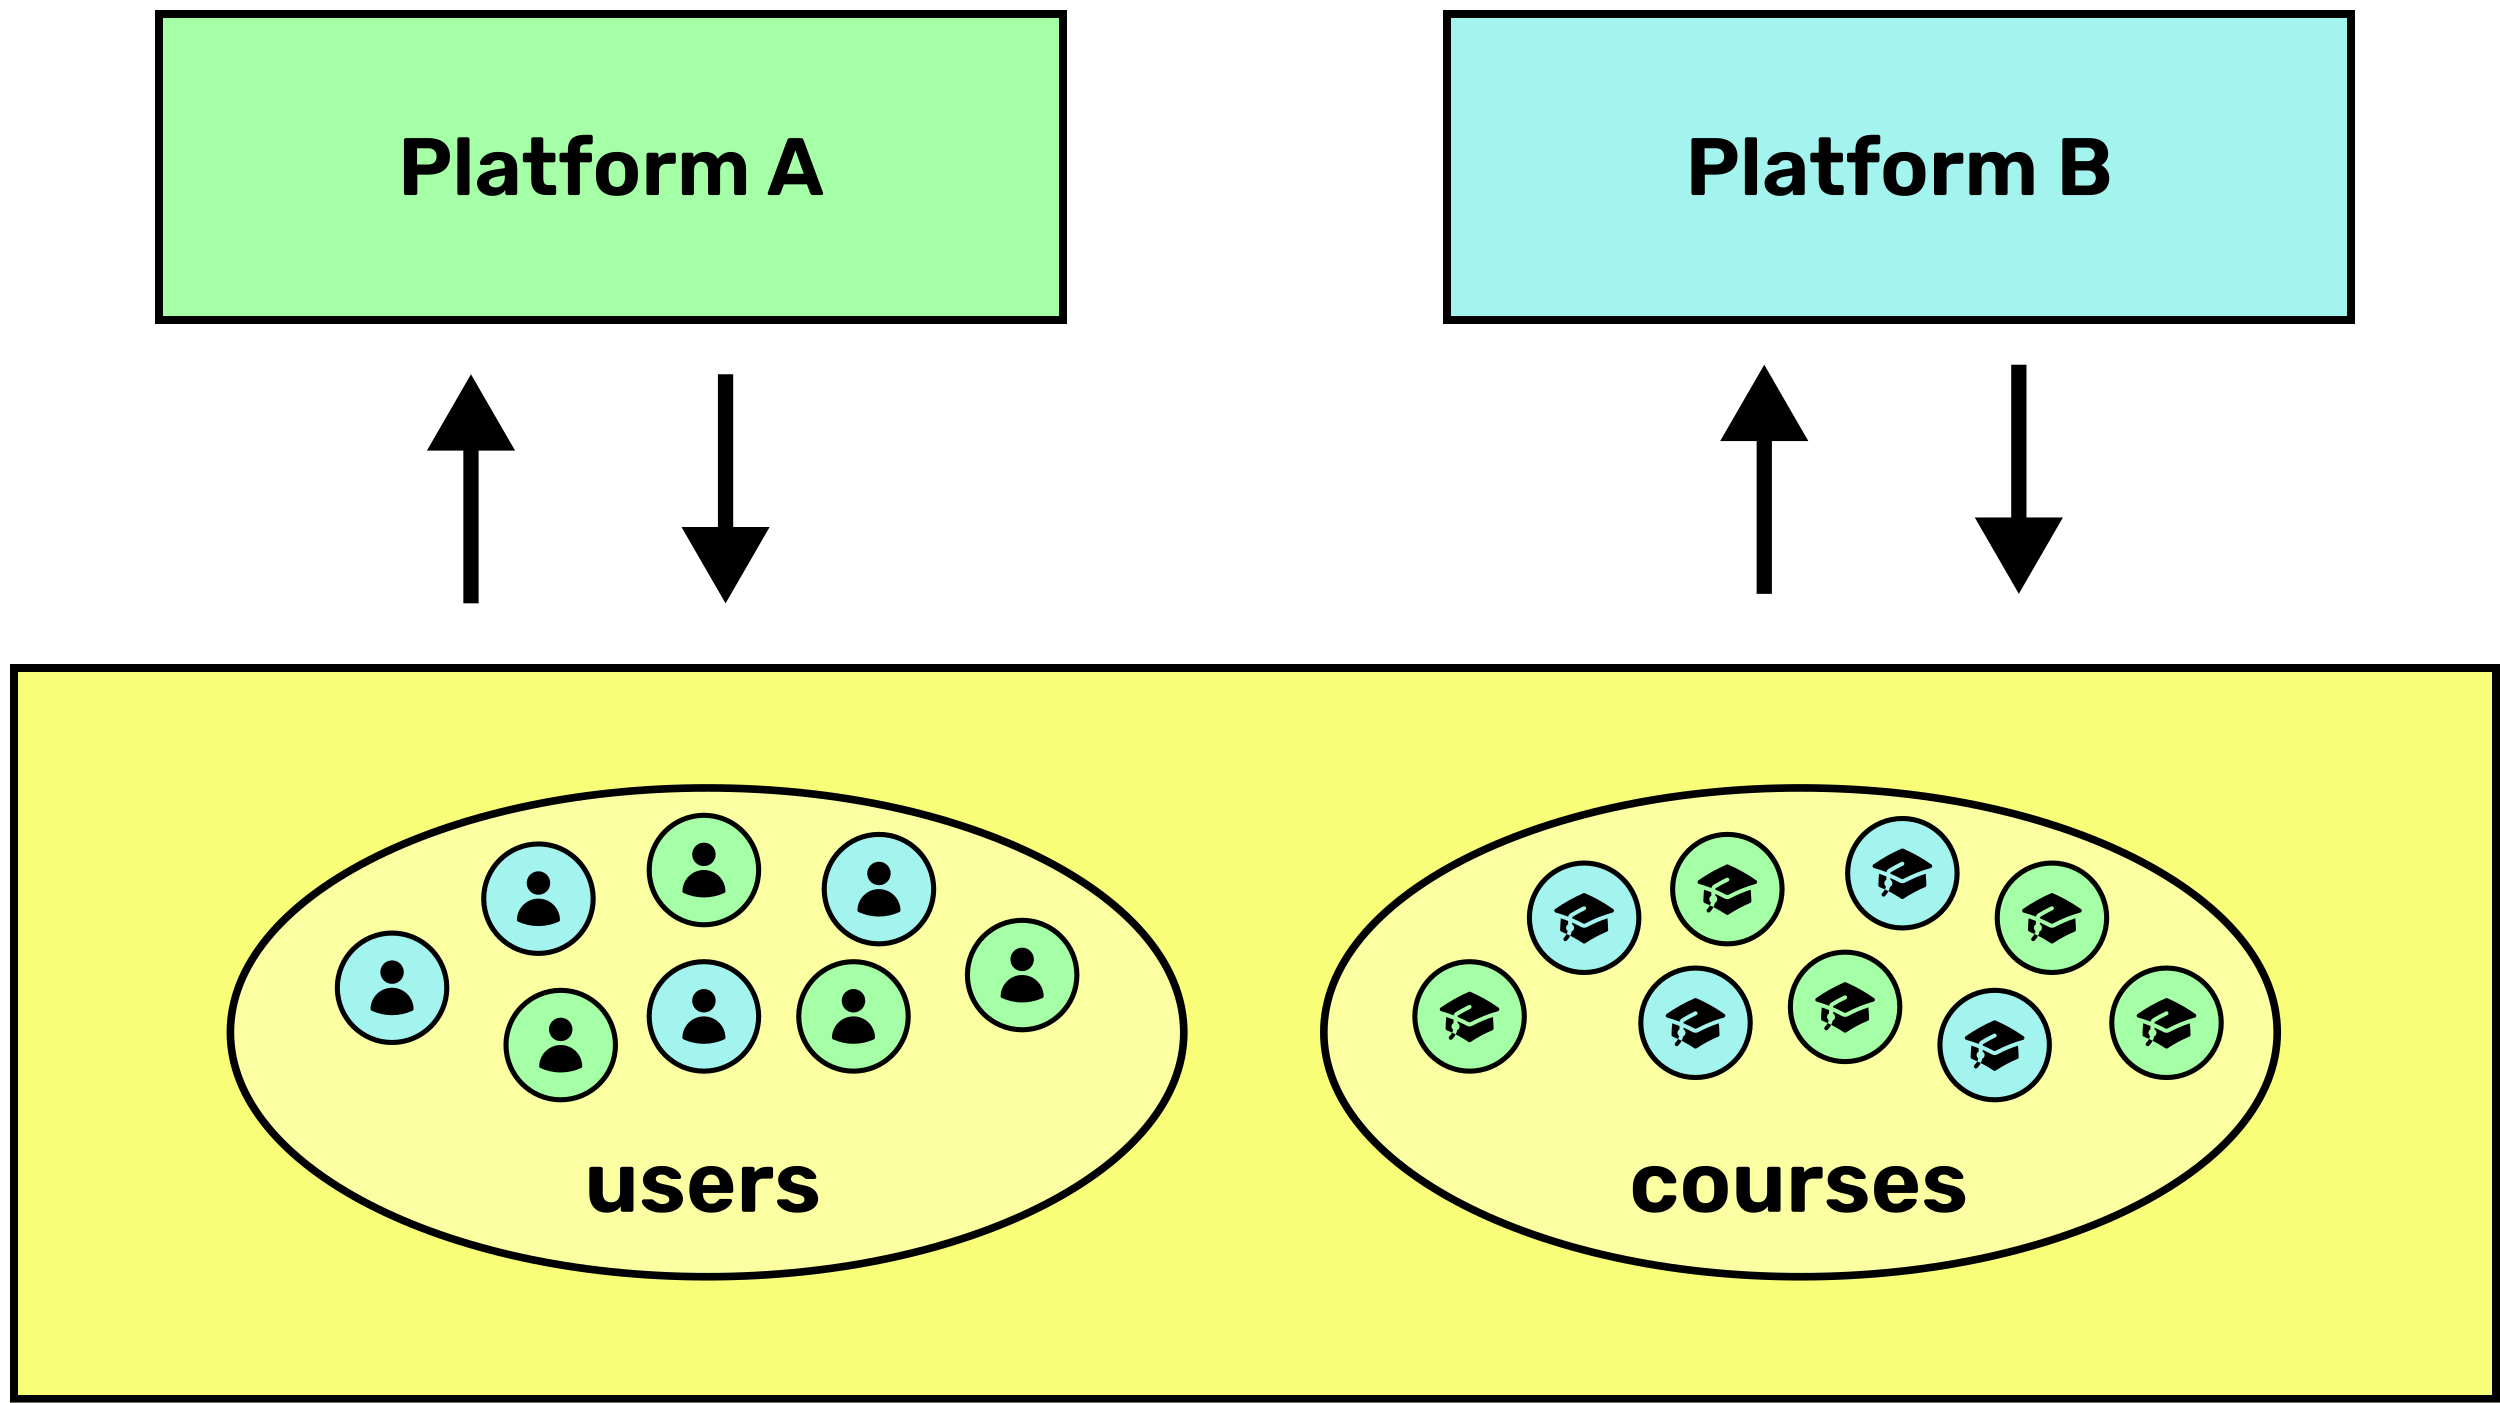 <svg width="982" height="551" viewBox="0 0 982 551" fill="none" xmlns="http://www.w3.org/2000/svg">
<g filter="url(#filter0_d_111_703)">
<rect x="57" width="358" height="123.258" fill="#A4FFA7" shape-rendering="crispEdges"/>
<path d="M155.465 72.629C155.23 72.629 155.038 72.554 154.889 72.405C154.74 72.256 154.665 72.064 154.665 71.829V51.029C154.665 50.794 154.74 50.602 154.889 50.453C155.038 50.304 155.23 50.229 155.465 50.229H164.201C165.929 50.229 167.422 50.496 168.681 51.029C169.961 51.562 170.953 52.373 171.657 53.461C172.382 54.528 172.745 55.861 172.745 57.461C172.745 59.082 172.382 60.426 171.657 61.493C170.953 62.538 169.961 63.317 168.681 63.829C167.422 64.341 165.929 64.597 164.201 64.597H159.913V71.829C159.913 72.064 159.838 72.256 159.689 72.405C159.54 72.554 159.348 72.629 159.113 72.629H155.465ZM159.817 60.629H164.041C165.129 60.629 165.972 60.362 166.569 59.829C167.188 59.296 167.497 58.496 167.497 57.429C167.497 56.49 167.22 55.722 166.665 55.125C166.132 54.528 165.257 54.229 164.041 54.229H159.817V60.629ZM176.457 72.629C176.222 72.629 176.03 72.554 175.881 72.405C175.731 72.256 175.657 72.064 175.657 71.829V50.709C175.657 50.474 175.731 50.282 175.881 50.133C176.03 49.984 176.222 49.909 176.457 49.909H179.657C179.87 49.909 180.051 49.984 180.201 50.133C180.35 50.282 180.425 50.474 180.425 50.709V71.829C180.425 72.064 180.35 72.256 180.201 72.405C180.051 72.554 179.87 72.629 179.657 72.629H176.457ZM189.365 72.949C188.234 72.949 187.221 72.736 186.325 72.309C185.429 71.861 184.714 71.264 184.181 70.517C183.648 69.77 183.381 68.938 183.381 68.021C183.381 66.506 183.989 65.312 185.205 64.437C186.442 63.562 188.064 62.965 190.069 62.645L194.261 62.037V61.461C194.261 60.629 194.069 59.989 193.685 59.541C193.301 59.093 192.629 58.869 191.669 58.869C190.965 58.869 190.4 59.008 189.973 59.285C189.546 59.562 189.216 59.925 188.981 60.373C188.81 60.65 188.565 60.789 188.245 60.789H185.205C184.97 60.789 184.789 60.725 184.661 60.597C184.533 60.448 184.48 60.277 184.501 60.085C184.501 59.722 184.64 59.296 184.917 58.805C185.194 58.314 185.621 57.834 186.197 57.365C186.773 56.874 187.509 56.469 188.405 56.149C189.301 55.829 190.4 55.669 191.701 55.669C193.045 55.669 194.197 55.829 195.157 56.149C196.117 56.469 196.885 56.917 197.461 57.493C198.037 58.069 198.464 58.741 198.741 59.509C199.018 60.256 199.157 61.066 199.157 61.941V71.829C199.157 72.064 199.082 72.256 198.933 72.405C198.784 72.554 198.592 72.629 198.357 72.629H195.221C195.008 72.629 194.826 72.554 194.677 72.405C194.528 72.256 194.453 72.064 194.453 71.829V70.645C194.176 71.05 193.802 71.434 193.333 71.797C192.864 72.138 192.298 72.416 191.637 72.629C190.997 72.842 190.24 72.949 189.365 72.949ZM190.645 69.621C191.349 69.621 191.978 69.472 192.533 69.173C193.088 68.874 193.525 68.416 193.845 67.797C194.165 67.178 194.325 66.4 194.325 65.461V64.917L191.349 65.397C190.197 65.589 189.354 65.877 188.821 66.261C188.288 66.645 188.021 67.114 188.021 67.669C188.021 68.074 188.138 68.426 188.373 68.725C188.629 69.024 188.96 69.248 189.365 69.397C189.77 69.546 190.197 69.621 190.645 69.621ZM210.907 72.629C209.584 72.629 208.453 72.416 207.515 71.989C206.576 71.541 205.861 70.858 205.371 69.941C204.901 69.024 204.667 67.872 204.667 66.485V59.765H202.171C201.936 59.765 201.744 59.69 201.595 59.541C201.445 59.392 201.371 59.2 201.371 58.965V56.789C201.371 56.554 201.445 56.362 201.595 56.213C201.744 56.064 201.936 55.989 202.171 55.989H204.667V50.709C204.667 50.474 204.741 50.282 204.891 50.133C205.061 49.984 205.253 49.909 205.467 49.909H208.603C208.837 49.909 209.029 49.984 209.179 50.133C209.328 50.282 209.403 50.474 209.403 50.709V55.989H213.403C213.616 55.989 213.797 56.064 213.947 56.213C214.096 56.362 214.171 56.554 214.171 56.789V58.965C214.171 59.2 214.096 59.392 213.947 59.541C213.797 59.69 213.616 59.765 213.403 59.765H209.403V66.101C209.403 66.912 209.541 67.552 209.819 68.021C210.117 68.469 210.629 68.693 211.355 68.693H213.691C213.904 68.693 214.085 68.768 214.235 68.917C214.384 69.066 214.459 69.248 214.459 69.461V71.829C214.459 72.064 214.384 72.256 214.235 72.405C214.085 72.554 213.904 72.629 213.691 72.629H210.907ZM219.874 72.629C219.64 72.629 219.448 72.554 219.298 72.405C219.149 72.256 219.074 72.064 219.074 71.829V59.765H216.578C216.344 59.765 216.152 59.69 216.002 59.541C215.853 59.392 215.778 59.2 215.778 58.965V56.789C215.778 56.554 215.853 56.362 216.002 56.213C216.152 56.064 216.344 55.989 216.578 55.989H219.074V54.837C219.074 53.472 219.33 52.352 219.842 51.477C220.354 50.602 221.101 49.962 222.082 49.557C223.064 49.152 224.269 48.949 225.698 48.949H228.034C228.269 48.949 228.461 49.024 228.61 49.173C228.76 49.322 228.834 49.514 228.834 49.749V51.925C228.834 52.16 228.76 52.352 228.61 52.501C228.461 52.65 228.269 52.725 228.034 52.725H225.89C225.101 52.725 224.546 52.917 224.226 53.301C223.928 53.685 223.778 54.25 223.778 54.997V55.989H227.714C227.949 55.989 228.141 56.064 228.29 56.213C228.44 56.362 228.514 56.554 228.514 56.789V58.965C228.514 59.2 228.44 59.392 228.29 59.541C228.141 59.69 227.949 59.765 227.714 59.765H223.778V71.829C223.778 72.064 223.704 72.256 223.554 72.405C223.405 72.554 223.224 72.629 223.01 72.629H219.874ZM238.335 72.949C236.564 72.949 235.082 72.661 233.887 72.085C232.692 71.488 231.775 70.645 231.135 69.557C230.516 68.469 230.175 67.2 230.111 65.749C230.09 65.322 230.079 64.842 230.079 64.309C230.079 63.754 230.09 63.274 230.111 62.869C230.175 61.397 230.538 60.128 231.199 59.061C231.86 57.973 232.788 57.141 233.983 56.565C235.178 55.968 236.628 55.669 238.335 55.669C240.02 55.669 241.46 55.968 242.655 56.565C243.85 57.141 244.778 57.973 245.439 59.061C246.1 60.128 246.463 61.397 246.527 62.869C246.57 63.274 246.591 63.754 246.591 64.309C246.591 64.842 246.57 65.322 246.527 65.749C246.463 67.2 246.111 68.469 245.471 69.557C244.852 70.645 243.946 71.488 242.751 72.085C241.556 72.661 240.084 72.949 238.335 72.949ZM238.335 69.429C239.38 69.429 240.17 69.109 240.703 68.469C241.236 67.808 241.524 66.848 241.567 65.589C241.588 65.269 241.599 64.842 241.599 64.309C241.599 63.776 241.588 63.349 241.567 63.029C241.524 61.792 241.236 60.842 240.703 60.181C240.17 59.52 239.38 59.189 238.335 59.189C237.29 59.189 236.49 59.52 235.935 60.181C235.402 60.842 235.114 61.792 235.071 63.029C235.05 63.349 235.039 63.776 235.039 64.309C235.039 64.842 235.05 65.269 235.071 65.589C235.114 66.848 235.402 67.808 235.935 68.469C236.49 69.109 237.29 69.429 238.335 69.429ZM250.706 72.629C250.493 72.629 250.311 72.554 250.162 72.405C250.013 72.256 249.938 72.064 249.938 71.829V56.789C249.938 56.576 250.013 56.394 250.162 56.245C250.311 56.074 250.493 55.989 250.706 55.989H253.842C254.055 55.989 254.237 56.074 254.386 56.245C254.557 56.394 254.642 56.576 254.642 56.789V58.069C255.175 57.408 255.826 56.896 256.594 56.533C257.383 56.17 258.29 55.989 259.314 55.989H260.69C260.903 55.989 261.085 56.064 261.234 56.213C261.383 56.362 261.458 56.554 261.458 56.789V59.541C261.458 59.776 261.383 59.968 261.234 60.117C261.085 60.266 260.903 60.341 260.69 60.341H257.874C256.935 60.341 256.199 60.608 255.666 61.141C255.133 61.653 254.866 62.389 254.866 63.349V71.829C254.866 72.064 254.791 72.256 254.642 72.405C254.493 72.554 254.301 72.629 254.066 72.629H250.706ZM264.612 72.629C264.399 72.629 264.217 72.554 264.068 72.405C263.919 72.256 263.844 72.064 263.844 71.829V56.789C263.844 56.554 263.919 56.362 264.068 56.213C264.217 56.064 264.399 55.989 264.612 55.989H267.588C267.801 55.989 267.983 56.064 268.132 56.213C268.303 56.362 268.388 56.554 268.388 56.789V57.877C268.815 57.28 269.401 56.768 270.148 56.341C270.916 55.914 271.823 55.69 272.868 55.669C275.343 55.626 277.039 56.565 277.956 58.485C278.447 57.653 279.151 56.981 280.068 56.469C281.007 55.936 282.031 55.669 283.14 55.669C284.249 55.669 285.252 55.925 286.148 56.437C287.044 56.928 287.748 57.696 288.26 58.741C288.793 59.765 289.06 61.088 289.06 62.709V71.829C289.06 72.064 288.985 72.256 288.836 72.405C288.687 72.554 288.505 72.629 288.292 72.629H285.124C284.911 72.629 284.729 72.554 284.58 72.405C284.431 72.256 284.356 72.064 284.356 71.829V62.965C284.356 62.09 284.228 61.408 283.972 60.917C283.716 60.405 283.375 60.042 282.948 59.829C282.543 59.616 282.084 59.509 281.572 59.509C281.124 59.509 280.687 59.616 280.26 59.829C279.855 60.042 279.513 60.405 279.236 60.917C278.98 61.408 278.852 62.09 278.852 62.965V71.829C278.852 72.064 278.777 72.256 278.628 72.405C278.479 72.554 278.287 72.629 278.052 72.629H274.916C274.681 72.629 274.489 72.554 274.34 72.405C274.191 72.256 274.116 72.064 274.116 71.829V62.965C274.116 62.09 273.988 61.408 273.732 60.917C273.476 60.405 273.135 60.042 272.708 59.829C272.303 59.616 271.855 59.509 271.364 59.509C270.916 59.509 270.479 59.626 270.052 59.861C269.625 60.074 269.273 60.426 268.996 60.917C268.74 61.408 268.612 62.08 268.612 62.933V71.829C268.612 72.064 268.537 72.256 268.388 72.405C268.239 72.554 268.057 72.629 267.844 72.629H264.612ZM298.228 72.629C298.036 72.629 297.876 72.565 297.748 72.437C297.62 72.288 297.556 72.128 297.556 71.957C297.556 71.85 297.567 71.754 297.588 71.669L305.204 51.093C305.268 50.858 305.396 50.656 305.588 50.485C305.78 50.314 306.047 50.229 306.388 50.229H310.484C310.825 50.229 311.092 50.314 311.284 50.485C311.476 50.656 311.604 50.858 311.668 51.093L319.284 71.669C319.305 71.754 319.316 71.85 319.316 71.957C319.316 72.128 319.252 72.288 319.124 72.437C318.996 72.565 318.836 72.629 318.644 72.629H315.316C314.996 72.629 314.761 72.554 314.612 72.405C314.463 72.256 314.367 72.117 314.324 71.989L312.948 68.405H303.924L302.548 71.989C302.505 72.117 302.409 72.256 302.26 72.405C302.111 72.554 301.876 72.629 301.556 72.629H298.228ZM305.108 64.277H311.732L308.436 55.061L305.108 64.277Z" fill="black"/>
<rect x="58.5" y="1.5" width="355" height="120.258" stroke="black" stroke-width="3" shape-rendering="crispEdges"/>
</g>
<g filter="url(#filter1_d_111_703)">
<rect x="563" width="358" height="123.258" fill="#A3F4EF" shape-rendering="crispEdges"/>
<path d="M661.199 72.629C660.965 72.629 660.773 72.554 660.623 72.405C660.474 72.256 660.399 72.064 660.399 71.829V51.029C660.399 50.794 660.474 50.602 660.623 50.453C660.773 50.304 660.965 50.229 661.199 50.229H669.935C671.663 50.229 673.157 50.496 674.415 51.029C675.695 51.562 676.687 52.373 677.391 53.461C678.117 54.528 678.479 55.861 678.479 57.461C678.479 59.082 678.117 60.426 677.391 61.493C676.687 62.538 675.695 63.317 674.415 63.829C673.157 64.341 671.663 64.597 669.935 64.597H665.647V71.829C665.647 72.064 665.573 72.256 665.423 72.405C665.274 72.554 665.082 72.629 664.847 72.629H661.199ZM665.551 60.629H669.775C670.863 60.629 671.706 60.362 672.303 59.829C672.922 59.296 673.231 58.496 673.231 57.429C673.231 56.49 672.954 55.722 672.399 55.125C671.866 54.528 670.991 54.229 669.775 54.229H665.551V60.629ZM682.191 72.629C681.956 72.629 681.764 72.554 681.615 72.405C681.466 72.256 681.391 72.064 681.391 71.829V50.709C681.391 50.474 681.466 50.282 681.615 50.133C681.764 49.984 681.956 49.909 682.191 49.909H685.391C685.604 49.909 685.786 49.984 685.935 50.133C686.084 50.282 686.159 50.474 686.159 50.709V71.829C686.159 72.064 686.084 72.256 685.935 72.405C685.786 72.554 685.604 72.629 685.391 72.629H682.191ZM695.1 72.949C693.969 72.949 692.956 72.736 692.06 72.309C691.164 71.861 690.449 71.264 689.916 70.517C689.382 69.77 689.116 68.938 689.116 68.021C689.116 66.506 689.724 65.312 690.94 64.437C692.177 63.562 693.798 62.965 695.804 62.645L699.996 62.037V61.461C699.996 60.629 699.804 59.989 699.42 59.541C699.036 59.093 698.364 58.869 697.404 58.869C696.7 58.869 696.134 59.008 695.708 59.285C695.281 59.562 694.95 59.925 694.716 60.373C694.545 60.65 694.3 60.789 693.98 60.789H690.94C690.705 60.789 690.524 60.725 690.396 60.597C690.268 60.448 690.214 60.277 690.236 60.085C690.236 59.722 690.374 59.296 690.652 58.805C690.929 58.314 691.356 57.834 691.932 57.365C692.508 56.874 693.244 56.469 694.14 56.149C695.036 55.829 696.134 55.669 697.436 55.669C698.78 55.669 699.932 55.829 700.892 56.149C701.852 56.469 702.62 56.917 703.196 57.493C703.772 58.069 704.198 58.741 704.476 59.509C704.753 60.256 704.892 61.066 704.892 61.941V71.829C704.892 72.064 704.817 72.256 704.668 72.405C704.518 72.554 704.326 72.629 704.092 72.629H700.956C700.742 72.629 700.561 72.554 700.412 72.405C700.262 72.256 700.188 72.064 700.188 71.829V70.645C699.91 71.05 699.537 71.434 699.068 71.797C698.598 72.138 698.033 72.416 697.372 72.629C696.731 72.842 695.974 72.949 695.1 72.949ZM696.38 69.621C697.084 69.621 697.713 69.472 698.268 69.173C698.822 68.874 699.26 68.416 699.58 67.797C699.9 67.178 700.06 66.4 700.06 65.461V64.917L697.084 65.397C695.932 65.589 695.089 65.877 694.556 66.261C694.022 66.645 693.756 67.114 693.756 67.669C693.756 68.074 693.873 68.426 694.108 68.725C694.364 69.024 694.694 69.248 695.1 69.397C695.505 69.546 695.932 69.621 696.38 69.621ZM716.641 72.629C715.318 72.629 714.188 72.416 713.249 71.989C712.31 71.541 711.596 70.858 711.105 69.941C710.636 69.024 710.401 67.872 710.401 66.485V59.765H707.905C707.67 59.765 707.478 59.69 707.329 59.541C707.18 59.392 707.105 59.2 707.105 58.965V56.789C707.105 56.554 707.18 56.362 707.329 56.213C707.478 56.064 707.67 55.989 707.905 55.989H710.401V50.709C710.401 50.474 710.476 50.282 710.625 50.133C710.796 49.984 710.988 49.909 711.201 49.909H714.337C714.572 49.909 714.764 49.984 714.913 50.133C715.062 50.282 715.137 50.474 715.137 50.709V55.989H719.137C719.35 55.989 719.532 56.064 719.681 56.213C719.83 56.362 719.905 56.554 719.905 56.789V58.965C719.905 59.2 719.83 59.392 719.681 59.541C719.532 59.69 719.35 59.765 719.137 59.765H715.137V66.101C715.137 66.912 715.276 67.552 715.553 68.021C715.852 68.469 716.364 68.693 717.089 68.693H719.425C719.638 68.693 719.82 68.768 719.969 68.917C720.118 69.066 720.193 69.248 720.193 69.461V71.829C720.193 72.064 720.118 72.256 719.969 72.405C719.82 72.554 719.638 72.629 719.425 72.629H716.641ZM725.609 72.629C725.374 72.629 725.182 72.554 725.033 72.405C724.883 72.256 724.809 72.064 724.809 71.829V59.765H722.313C722.078 59.765 721.886 59.69 721.737 59.541C721.587 59.392 721.513 59.2 721.513 58.965V56.789C721.513 56.554 721.587 56.362 721.737 56.213C721.886 56.064 722.078 55.989 722.313 55.989H724.809V54.837C724.809 53.472 725.065 52.352 725.577 51.477C726.089 50.602 726.835 49.962 727.817 49.557C728.798 49.152 730.003 48.949 731.433 48.949H733.769C734.003 48.949 734.195 49.024 734.345 49.173C734.494 49.322 734.569 49.514 734.569 49.749V51.925C734.569 52.16 734.494 52.352 734.345 52.501C734.195 52.65 734.003 52.725 733.769 52.725H731.625C730.835 52.725 730.281 52.917 729.961 53.301C729.662 53.685 729.513 54.25 729.513 54.997V55.989H733.449C733.683 55.989 733.875 56.064 734.025 56.213C734.174 56.362 734.249 56.554 734.249 56.789V58.965C734.249 59.2 734.174 59.392 734.025 59.541C733.875 59.69 733.683 59.765 733.449 59.765H729.513V71.829C729.513 72.064 729.438 72.256 729.289 72.405C729.139 72.554 728.958 72.629 728.745 72.629H725.609ZM744.07 72.949C742.299 72.949 740.816 72.661 739.622 72.085C738.427 71.488 737.51 70.645 736.87 69.557C736.251 68.469 735.91 67.2 735.846 65.749C735.824 65.322 735.814 64.842 735.814 64.309C735.814 63.754 735.824 63.274 735.846 62.869C735.91 61.397 736.272 60.128 736.934 59.061C737.595 57.973 738.523 57.141 739.718 56.565C740.912 55.968 742.363 55.669 744.07 55.669C745.755 55.669 747.195 55.968 748.39 56.565C749.584 57.141 750.512 57.973 751.174 59.061C751.835 60.128 752.198 61.397 752.262 62.869C752.304 63.274 752.326 63.754 752.326 64.309C752.326 64.842 752.304 65.322 752.262 65.749C752.198 67.2 751.846 68.469 751.206 69.557C750.587 70.645 749.68 71.488 748.486 72.085C747.291 72.661 745.819 72.949 744.07 72.949ZM744.07 69.429C745.115 69.429 745.904 69.109 746.438 68.469C746.971 67.808 747.259 66.848 747.302 65.589C747.323 65.269 747.334 64.842 747.334 64.309C747.334 63.776 747.323 63.349 747.302 63.029C747.259 61.792 746.971 60.842 746.438 60.181C745.904 59.52 745.115 59.189 744.07 59.189C743.024 59.189 742.224 59.52 741.67 60.181C741.136 60.842 740.848 61.792 740.806 63.029C740.784 63.349 740.774 63.776 740.774 64.309C740.774 64.842 740.784 65.269 740.806 65.589C740.848 66.848 741.136 67.808 741.67 68.469C742.224 69.109 743.024 69.429 744.07 69.429ZM756.44 72.629C756.227 72.629 756.046 72.554 755.896 72.405C755.747 72.256 755.672 72.064 755.672 71.829V56.789C755.672 56.576 755.747 56.394 755.896 56.245C756.046 56.074 756.227 55.989 756.44 55.989H759.576C759.79 55.989 759.971 56.074 760.12 56.245C760.291 56.394 760.376 56.576 760.376 56.789V58.069C760.91 57.408 761.56 56.896 762.328 56.533C763.118 56.17 764.024 55.989 765.048 55.989H766.424C766.638 55.989 766.819 56.064 766.968 56.213C767.118 56.362 767.192 56.554 767.192 56.789V59.541C767.192 59.776 767.118 59.968 766.968 60.117C766.819 60.266 766.638 60.341 766.424 60.341H763.608C762.67 60.341 761.934 60.608 761.4 61.141C760.867 61.653 760.6 62.389 760.6 63.349V71.829C760.6 72.064 760.526 72.256 760.376 72.405C760.227 72.554 760.035 72.629 759.8 72.629H756.44ZM770.347 72.629C770.133 72.629 769.952 72.554 769.803 72.405C769.653 72.256 769.579 72.064 769.579 71.829V56.789C769.579 56.554 769.653 56.362 769.803 56.213C769.952 56.064 770.133 55.989 770.347 55.989H773.323C773.536 55.989 773.717 56.064 773.867 56.213C774.037 56.362 774.123 56.554 774.123 56.789V57.877C774.549 57.28 775.136 56.768 775.883 56.341C776.651 55.914 777.557 55.69 778.603 55.669C781.077 55.626 782.773 56.565 783.691 58.485C784.181 57.653 784.885 56.981 785.803 56.469C786.741 55.936 787.765 55.669 788.875 55.669C789.984 55.669 790.987 55.925 791.883 56.437C792.779 56.928 793.483 57.696 793.995 58.741C794.528 59.765 794.795 61.088 794.795 62.709V71.829C794.795 72.064 794.72 72.256 794.571 72.405C794.421 72.554 794.24 72.629 794.027 72.629H790.859C790.645 72.629 790.464 72.554 790.315 72.405C790.165 72.256 790.091 72.064 790.091 71.829V62.965C790.091 62.09 789.963 61.408 789.707 60.917C789.451 60.405 789.109 60.042 788.683 59.829C788.277 59.616 787.819 59.509 787.307 59.509C786.859 59.509 786.421 59.616 785.995 59.829C785.589 60.042 785.248 60.405 784.971 60.917C784.715 61.408 784.587 62.09 784.587 62.965V71.829C784.587 72.064 784.512 72.256 784.363 72.405C784.213 72.554 784.021 72.629 783.787 72.629H780.651C780.416 72.629 780.224 72.554 780.075 72.405C779.925 72.256 779.851 72.064 779.851 71.829V62.965C779.851 62.09 779.723 61.408 779.467 60.917C779.211 60.405 778.869 60.042 778.443 59.829C778.037 59.616 777.589 59.509 777.099 59.509C776.651 59.509 776.213 59.626 775.786 59.861C775.36 60.074 775.008 60.426 774.731 60.917C774.475 61.408 774.347 62.08 774.347 62.933V71.829C774.347 72.064 774.272 72.256 774.123 72.405C773.973 72.554 773.792 72.629 773.579 72.629H770.347ZM806.887 72.629C806.652 72.629 806.46 72.554 806.311 72.405C806.161 72.256 806.087 72.064 806.087 71.829V51.029C806.087 50.794 806.161 50.602 806.311 50.453C806.46 50.304 806.652 50.229 806.887 50.229H816.391C818.161 50.229 819.612 50.485 820.743 50.997C821.873 51.509 822.705 52.234 823.239 53.173C823.793 54.112 824.071 55.21 824.071 56.469C824.071 57.258 823.921 57.952 823.623 58.549C823.345 59.146 822.993 59.637 822.567 60.021C822.161 60.405 821.767 60.693 821.383 60.885C822.215 61.269 822.94 61.909 823.559 62.805C824.199 63.68 824.519 64.725 824.519 65.941C824.519 67.285 824.22 68.458 823.623 69.461C823.025 70.464 822.14 71.242 820.967 71.797C819.793 72.352 818.364 72.629 816.679 72.629H806.887ZM811.175 68.885H816.071C817.116 68.885 817.905 68.597 818.439 68.021C818.972 67.424 819.239 66.72 819.239 65.909C819.239 65.077 818.961 64.384 818.407 63.829C817.873 63.253 817.095 62.965 816.071 62.965H811.175V68.885ZM811.175 59.285H815.783C816.785 59.285 817.532 59.04 818.023 58.549C818.535 58.037 818.791 57.386 818.791 56.597C818.791 55.808 818.535 55.178 818.023 54.709C817.532 54.218 816.785 53.973 815.783 53.973H811.175V59.285Z" fill="black"/>
<rect x="564.5" y="1.5" width="355" height="120.258" stroke="black" stroke-width="3" shape-rendering="crispEdges"/>
</g>
<path d="M185 147L167.679 177L202.321 177L185 147ZM188 237L188 174L182 174L182 237L188 237Z" fill="black"/>
<path d="M285 237L302.321 207L267.679 207L285 237ZM288 210L288 147L282 147L282 210L288 210Z" fill="black"/>
<path d="M693 143.258L675.679 173.258L710.321 173.258L693 143.258ZM696 233.258L696 170.258L690 170.258L690 233.258L696 233.258Z" fill="black"/>
<path d="M793 233.258L810.321 203.258L775.679 203.258L793 233.258ZM796 206.258L796 143.258L790 143.258L790 206.258L796 206.258Z" fill="black"/>
<g filter="url(#filter2_d_111_703)">
<rect y="257" width="978" height="290" fill="#F9FE79" shape-rendering="crispEdges"/>
<path d="M461 401.5C461 427.575 440.508 451.558 406.528 469.11C372.624 486.623 325.683 497.5 273.75 497.5C221.817 497.5 174.876 486.623 140.972 469.11C106.992 451.558 86.5 427.575 86.5 401.5C86.5 375.425 106.992 351.442 140.972 333.89C174.876 316.377 221.817 305.5 273.75 305.5C325.683 305.5 372.624 316.377 406.528 333.89C440.508 351.442 461 375.425 461 401.5Z" fill="#FBFFA2" stroke="black" stroke-width="3"/>
<circle cx="150" cy="384" r="21.5" fill="#A3F4EF" stroke="black" stroke-width="2"/>
<path fill-rule="evenodd" clip-rule="evenodd" d="M145.388 377.85C145.388 376.627 145.874 375.453 146.739 374.588C147.604 373.723 148.777 373.237 150 373.237C151.224 373.237 152.397 373.723 153.262 374.588C154.127 375.453 154.613 376.627 154.613 377.85C154.613 379.073 154.127 380.247 153.262 381.112C152.397 381.977 151.224 382.462 150 382.462C148.777 382.462 147.604 381.977 146.739 381.112C145.874 380.247 145.388 379.073 145.388 377.85ZM141.545 392.308C141.58 390.088 142.486 387.971 144.068 386.413C145.649 384.856 147.78 383.983 150 383.983C152.22 383.983 154.351 384.856 155.933 386.413C157.515 387.971 158.421 390.088 158.455 392.308C158.458 392.457 158.417 392.604 158.338 392.731C158.258 392.857 158.143 392.958 158.008 393.02C155.495 394.172 152.764 394.766 150 394.762C147.145 394.762 144.431 394.139 141.993 393.02C141.857 392.958 141.742 392.857 141.663 392.731C141.583 392.604 141.542 392.457 141.545 392.308Z" fill="black"/>
<circle cx="207.5" cy="349" r="21.5" fill="#A3F4EF" stroke="black" stroke-width="2"/>
<path fill-rule="evenodd" clip-rule="evenodd" d="M202.888 342.85C202.888 341.627 203.374 340.453 204.239 339.588C205.104 338.723 206.277 338.238 207.5 338.238C208.724 338.238 209.897 338.723 210.762 339.588C211.627 340.453 212.113 341.627 212.113 342.85C212.113 344.073 211.627 345.247 210.762 346.112C209.897 346.977 208.724 347.463 207.5 347.463C206.277 347.463 205.104 346.977 204.239 346.112C203.374 345.247 202.888 344.073 202.888 342.85ZM199.045 357.308C199.08 355.088 199.986 352.971 201.568 351.413C203.149 349.856 205.28 348.983 207.5 348.983C209.72 348.983 211.851 349.856 213.433 351.413C215.015 352.971 215.921 355.088 215.955 357.308C215.958 357.457 215.917 357.604 215.838 357.731C215.758 357.857 215.643 357.958 215.508 358.02C212.995 359.172 210.264 359.766 207.5 359.763C204.645 359.763 201.931 359.139 199.493 358.02C199.357 357.958 199.242 357.857 199.163 357.731C199.083 357.604 199.042 357.457 199.045 357.308Z" fill="black"/>
<circle cx="272.5" cy="337.75" r="21.5" fill="#A4FFA7" stroke="black" stroke-width="2"/>
<path fill-rule="evenodd" clip-rule="evenodd" d="M267.888 331.6C267.888 330.377 268.374 329.203 269.239 328.338C270.104 327.473 271.277 326.988 272.5 326.988C273.724 326.988 274.897 327.473 275.762 328.338C276.627 329.203 277.113 330.377 277.113 331.6C277.113 332.823 276.627 333.997 275.762 334.862C274.897 335.727 273.724 336.213 272.5 336.213C271.277 336.213 270.104 335.727 269.239 334.862C268.374 333.997 267.888 332.823 267.888 331.6ZM264.045 346.058C264.08 343.838 264.986 341.721 266.568 340.163C268.149 338.606 270.28 337.733 272.5 337.733C274.72 337.733 276.851 338.606 278.433 340.163C280.015 341.721 280.921 343.838 280.955 346.058C280.958 346.207 280.917 346.354 280.838 346.481C280.758 346.607 280.643 346.708 280.508 346.77C277.995 347.922 275.264 348.516 272.5 348.513C269.645 348.513 266.931 347.889 264.493 346.77C264.357 346.708 264.242 346.607 264.163 346.481C264.083 346.354 264.042 346.207 264.045 346.058Z" fill="black"/>
<circle cx="216.25" cy="406.5" r="21.5" fill="#A4FFA7" stroke="black" stroke-width="2"/>
<path fill-rule="evenodd" clip-rule="evenodd" d="M211.638 400.35C211.638 399.127 212.124 397.953 212.989 397.088C213.854 396.223 215.027 395.737 216.25 395.737C217.474 395.737 218.647 396.223 219.512 397.088C220.377 397.953 220.863 399.127 220.863 400.35C220.863 401.573 220.377 402.747 219.512 403.612C218.647 404.477 217.474 404.962 216.25 404.962C215.027 404.962 213.854 404.477 212.989 403.612C212.124 402.747 211.638 401.573 211.638 400.35ZM207.795 414.808C207.83 412.588 208.736 410.471 210.318 408.913C211.899 407.356 214.03 406.483 216.25 406.483C218.47 406.483 220.601 407.356 222.183 408.913C223.765 410.471 224.671 412.588 224.705 414.808C224.708 414.957 224.667 415.104 224.588 415.231C224.508 415.357 224.393 415.458 224.258 415.52C221.745 416.672 219.014 417.266 216.25 417.262C213.395 417.262 210.681 416.639 208.243 415.52C208.107 415.458 207.992 415.357 207.913 415.231C207.833 415.104 207.792 414.957 207.795 414.808Z" fill="black"/>
<circle cx="272.5" cy="395.25" r="21.5" fill="#A3F4EF" stroke="black" stroke-width="2"/>
<path fill-rule="evenodd" clip-rule="evenodd" d="M267.888 389.1C267.888 387.877 268.374 386.703 269.239 385.838C270.104 384.973 271.277 384.487 272.5 384.487C273.724 384.487 274.897 384.973 275.762 385.838C276.627 386.703 277.113 387.877 277.113 389.1C277.113 390.323 276.627 391.497 275.762 392.362C274.897 393.227 273.724 393.712 272.5 393.712C271.277 393.712 270.104 393.227 269.239 392.362C268.374 391.497 267.888 390.323 267.888 389.1ZM264.045 403.558C264.08 401.338 264.986 399.221 266.568 397.663C268.149 396.106 270.28 395.233 272.5 395.233C274.72 395.233 276.851 396.106 278.433 397.663C280.015 399.221 280.921 401.338 280.955 403.558C280.958 403.707 280.917 403.854 280.838 403.981C280.758 404.107 280.643 404.208 280.508 404.27C277.995 405.422 275.264 406.016 272.5 406.012C269.645 406.012 266.931 405.389 264.493 404.27C264.357 404.208 264.242 404.107 264.163 403.981C264.083 403.854 264.042 403.707 264.045 403.558Z" fill="black"/>
<circle cx="331.25" cy="395.25" r="21.5" fill="#A4FFA7" stroke="black" stroke-width="2"/>
<path fill-rule="evenodd" clip-rule="evenodd" d="M326.638 389.1C326.638 387.877 327.124 386.703 327.989 385.838C328.854 384.973 330.027 384.487 331.25 384.487C332.474 384.487 333.647 384.973 334.512 385.838C335.377 386.703 335.863 387.877 335.863 389.1C335.863 390.323 335.377 391.497 334.512 392.362C333.647 393.227 332.474 393.712 331.25 393.712C330.027 393.712 328.854 393.227 327.989 392.362C327.124 391.497 326.638 390.323 326.638 389.1ZM322.795 403.558C322.83 401.338 323.736 399.221 325.318 397.663C326.899 396.106 329.03 395.233 331.25 395.233C333.47 395.233 335.601 396.106 337.183 397.663C338.765 399.221 339.671 401.338 339.705 403.558C339.708 403.707 339.667 403.854 339.588 403.981C339.508 404.107 339.393 404.208 339.258 404.27C336.745 405.422 334.014 406.016 331.25 406.012C328.395 406.012 325.681 405.389 323.243 404.27C323.107 404.208 322.992 404.107 322.913 403.981C322.833 403.854 322.792 403.707 322.795 403.558Z" fill="black"/>
<circle cx="341.25" cy="345.25" r="21.5" fill="#A3F4EF" stroke="black" stroke-width="2"/>
<path fill-rule="evenodd" clip-rule="evenodd" d="M336.638 339.1C336.638 337.877 337.124 336.703 337.989 335.838C338.854 334.973 340.027 334.488 341.25 334.488C342.474 334.488 343.647 334.973 344.512 335.838C345.377 336.703 345.863 337.877 345.863 339.1C345.863 340.323 345.377 341.497 344.512 342.362C343.647 343.227 342.474 343.713 341.25 343.713C340.027 343.713 338.854 343.227 337.989 342.362C337.124 341.497 336.638 340.323 336.638 339.1ZM332.795 353.558C332.83 351.338 333.736 349.221 335.318 347.663C336.899 346.106 339.03 345.233 341.25 345.233C343.47 345.233 345.601 346.106 347.183 347.663C348.765 349.221 349.671 351.338 349.705 353.558C349.708 353.707 349.667 353.854 349.588 353.981C349.508 354.107 349.393 354.208 349.258 354.27C346.745 355.422 344.014 356.016 341.25 356.013C338.395 356.013 335.681 355.389 333.243 354.27C333.107 354.208 332.992 354.107 332.913 353.981C332.833 353.854 332.792 353.707 332.795 353.558Z" fill="black"/>
<circle cx="397.5" cy="379" r="21.5" fill="#A4FFA7" stroke="black" stroke-width="2"/>
<path fill-rule="evenodd" clip-rule="evenodd" d="M392.888 372.85C392.888 371.627 393.374 370.453 394.239 369.588C395.104 368.723 396.277 368.237 397.5 368.237C398.724 368.237 399.897 368.723 400.762 369.588C401.627 370.453 402.113 371.627 402.113 372.85C402.113 374.073 401.627 375.247 400.762 376.112C399.897 376.977 398.724 377.462 397.5 377.462C396.277 377.462 395.104 376.977 394.239 376.112C393.374 375.247 392.888 374.073 392.888 372.85ZM389.045 387.308C389.08 385.088 389.986 382.971 391.568 381.413C393.149 379.856 395.28 378.983 397.5 378.983C399.72 378.983 401.851 379.856 403.433 381.413C405.015 382.971 405.921 385.088 405.955 387.308C405.958 387.457 405.917 387.604 405.838 387.731C405.758 387.857 405.643 387.958 405.508 388.02C402.995 389.172 400.264 389.766 397.5 389.762C394.645 389.762 391.931 389.139 389.493 388.02C389.357 387.958 389.242 387.857 389.163 387.731C389.083 387.604 389.042 387.457 389.045 387.308Z" fill="black"/>
<path d="M234.152 472.34C232.837 472.34 231.67 472.045 230.65 471.456C229.652 470.844 228.87 469.971 228.304 468.838C227.76 467.682 227.488 466.288 227.488 464.656V455.17C227.488 454.921 227.567 454.717 227.726 454.558C227.884 454.399 228.077 454.32 228.304 454.32H231.908C232.157 454.32 232.361 454.399 232.52 454.558C232.678 454.717 232.758 454.921 232.758 455.17V464.452C232.758 466.991 233.868 468.26 236.09 468.26C237.155 468.26 237.994 467.931 238.606 467.274C239.24 466.594 239.558 465.653 239.558 464.452V455.17C239.558 454.921 239.637 454.717 239.796 454.558C239.954 454.399 240.158 454.32 240.408 454.32H244.012C244.238 454.32 244.431 454.399 244.59 454.558C244.748 454.717 244.828 454.921 244.828 455.17V471.15C244.828 471.399 244.748 471.603 244.59 471.762C244.431 471.921 244.238 472 244.012 472H240.68C240.43 472 240.226 471.921 240.068 471.762C239.909 471.603 239.83 471.399 239.83 471.15V469.824C239.24 470.64 238.481 471.263 237.552 471.694C236.622 472.125 235.489 472.34 234.152 472.34ZM256.077 472.34C254.672 472.34 253.459 472.181 252.439 471.864C251.442 471.524 250.626 471.116 249.991 470.64C249.379 470.164 248.914 469.688 248.597 469.212C248.302 468.713 248.144 468.294 248.121 467.954C248.098 467.705 248.178 467.501 248.359 467.342C248.54 467.183 248.722 467.104 248.903 467.104H252.201C252.269 467.104 252.337 467.115 252.405 467.138C252.473 467.161 252.541 467.217 252.609 467.308C252.904 467.512 253.21 467.75 253.527 468.022C253.844 468.271 254.207 468.487 254.615 468.668C255.046 468.849 255.578 468.94 256.213 468.94C256.961 468.94 257.596 468.793 258.117 468.498C258.638 468.181 258.899 467.739 258.899 467.172C258.899 466.764 258.774 466.424 258.525 466.152C258.298 465.88 257.856 465.631 257.199 465.404C256.542 465.177 255.567 464.928 254.275 464.656C253.051 464.384 252.008 464.021 251.147 463.568C250.286 463.115 249.64 462.548 249.209 461.868C248.778 461.165 248.563 460.327 248.563 459.352C248.563 458.468 248.835 457.618 249.379 456.802C249.946 455.986 250.773 455.317 251.861 454.796C252.949 454.252 254.309 453.98 255.941 453.98C257.188 453.98 258.276 454.139 259.205 454.456C260.157 454.751 260.95 455.136 261.585 455.612C262.22 456.065 262.696 456.541 263.013 457.04C263.353 457.516 263.534 457.935 263.557 458.298C263.58 458.525 263.512 458.717 263.353 458.876C263.194 459.035 263.013 459.114 262.809 459.114H259.783C259.67 459.114 259.568 459.103 259.477 459.08C259.386 459.035 259.307 458.978 259.239 458.91C258.967 458.729 258.684 458.525 258.389 458.298C258.117 458.049 257.788 457.833 257.403 457.652C257.018 457.471 256.519 457.38 255.907 457.38C255.159 457.38 254.581 457.55 254.173 457.89C253.788 458.207 253.595 458.615 253.595 459.114C253.595 459.431 253.697 459.726 253.901 459.998C254.105 460.27 254.524 460.519 255.159 460.746C255.794 460.973 256.757 461.211 258.049 461.46C259.59 461.732 260.814 462.14 261.721 462.684C262.628 463.228 263.274 463.863 263.659 464.588C264.067 465.291 264.271 466.05 264.271 466.866C264.271 467.931 263.954 468.883 263.319 469.722C262.684 470.538 261.755 471.184 260.531 471.66C259.33 472.113 257.845 472.34 256.077 472.34ZM275.423 472.34C272.816 472.34 270.742 471.615 269.201 470.164C267.682 468.713 266.877 466.605 266.787 463.84C266.787 463.659 266.787 463.421 266.787 463.126C266.787 462.809 266.787 462.559 266.787 462.378C266.877 460.633 267.274 459.137 267.977 457.89C268.679 456.621 269.665 455.657 270.935 455C272.204 454.32 273.689 453.98 275.389 453.98C277.293 453.98 278.879 454.377 280.149 455.17C281.441 455.941 282.404 457.006 283.039 458.366C283.696 459.703 284.025 461.245 284.025 462.99V463.772C284.025 463.999 283.934 464.191 283.753 464.35C283.594 464.509 283.401 464.588 283.175 464.588H272.057C272.057 464.611 272.057 464.656 272.057 464.724C272.057 464.769 272.057 464.815 272.057 464.86C272.079 465.585 272.215 466.254 272.465 466.866C272.737 467.455 273.111 467.931 273.587 468.294C274.085 468.657 274.675 468.838 275.355 468.838C275.921 468.838 276.386 468.759 276.749 468.6C277.111 468.441 277.406 468.249 277.633 468.022C277.882 467.795 278.063 467.603 278.177 467.444C278.381 467.217 278.539 467.081 278.653 467.036C278.789 466.968 278.993 466.934 279.265 466.934H282.801C283.027 466.934 283.209 467.002 283.345 467.138C283.503 467.251 283.571 467.421 283.549 467.648C283.526 468.011 283.333 468.464 282.971 469.008C282.631 469.529 282.121 470.051 281.441 470.572C280.761 471.071 279.911 471.49 278.891 471.83C277.893 472.17 276.737 472.34 275.423 472.34ZM272.057 461.494H278.721V461.426C278.721 460.61 278.585 459.907 278.313 459.318C278.063 458.706 277.689 458.23 277.191 457.89C276.692 457.55 276.091 457.38 275.389 457.38C274.686 457.38 274.085 457.55 273.587 457.89C273.088 458.23 272.703 458.706 272.431 459.318C272.181 459.907 272.057 460.61 272.057 461.426V461.494ZM288.239 472C288.013 472 287.82 471.921 287.661 471.762C287.503 471.603 287.423 471.399 287.423 471.15V455.17C287.423 454.943 287.503 454.751 287.661 454.592C287.82 454.411 288.013 454.32 288.239 454.32H291.571C291.798 454.32 291.991 454.411 292.149 454.592C292.331 454.751 292.421 454.943 292.421 455.17V456.53C292.988 455.827 293.679 455.283 294.495 454.898C295.334 454.513 296.297 454.32 297.385 454.32H298.847C299.074 454.32 299.267 454.399 299.425 454.558C299.584 454.717 299.663 454.921 299.663 455.17V458.094C299.663 458.343 299.584 458.547 299.425 458.706C299.267 458.865 299.074 458.944 298.847 458.944H295.855C294.858 458.944 294.076 459.227 293.509 459.794C292.943 460.338 292.659 461.12 292.659 462.14V471.15C292.659 471.399 292.58 471.603 292.421 471.762C292.263 471.921 292.059 472 291.809 472H288.239ZM309.169 472.34C307.763 472.34 306.551 472.181 305.531 471.864C304.533 471.524 303.717 471.116 303.083 470.64C302.471 470.164 302.006 469.688 301.689 469.212C301.394 468.713 301.235 468.294 301.213 467.954C301.19 467.705 301.269 467.501 301.451 467.342C301.632 467.183 301.813 467.104 301.995 467.104H305.293C305.361 467.104 305.429 467.115 305.497 467.138C305.565 467.161 305.633 467.217 305.701 467.308C305.995 467.512 306.301 467.75 306.619 468.022C306.936 468.271 307.299 468.487 307.707 468.668C308.137 468.849 308.67 468.94 309.305 468.94C310.053 468.94 310.687 468.793 311.209 468.498C311.73 468.181 311.991 467.739 311.991 467.172C311.991 466.764 311.866 466.424 311.617 466.152C311.39 465.88 310.948 465.631 310.291 465.404C309.633 465.177 308.659 464.928 307.367 464.656C306.143 464.384 305.1 464.021 304.239 463.568C303.377 463.115 302.731 462.548 302.301 461.868C301.87 461.165 301.655 460.327 301.655 459.352C301.655 458.468 301.927 457.618 302.471 456.802C303.037 455.986 303.865 455.317 304.953 454.796C306.041 454.252 307.401 453.98 309.033 453.98C310.279 453.98 311.367 454.139 312.297 454.456C313.249 454.751 314.042 455.136 314.677 455.612C315.311 456.065 315.787 456.541 316.105 457.04C316.445 457.516 316.626 457.935 316.649 458.298C316.671 458.525 316.603 458.717 316.445 458.876C316.286 459.035 316.105 459.114 315.901 459.114H312.875C312.761 459.114 312.659 459.103 312.569 459.08C312.478 459.035 312.399 458.978 312.331 458.91C312.059 458.729 311.775 458.525 311.481 458.298C311.209 458.049 310.88 457.833 310.495 457.652C310.109 457.471 309.611 457.38 308.999 457.38C308.251 457.38 307.673 457.55 307.265 457.89C306.879 458.207 306.687 458.615 306.687 459.114C306.687 459.431 306.789 459.726 306.993 459.998C307.197 460.27 307.616 460.519 308.251 460.746C308.885 460.973 309.849 461.211 311.141 461.46C312.682 461.732 313.906 462.14 314.813 462.684C315.719 463.228 316.365 463.863 316.751 464.588C317.159 465.291 317.363 466.05 317.363 466.866C317.363 467.931 317.045 468.883 316.411 469.722C315.776 470.538 314.847 471.184 313.623 471.66C312.421 472.113 310.937 472.34 309.169 472.34Z" fill="black"/>
<path d="M890.5 401.5C890.5 427.575 870.008 451.558 836.028 469.11C802.124 486.623 755.183 497.5 703.25 497.5C651.317 497.5 604.376 486.623 570.472 469.11C536.492 451.558 516 427.575 516 401.5C516 375.425 536.492 351.442 570.472 333.89C604.376 316.377 651.317 305.5 703.25 305.5C755.183 305.5 802.124 316.377 836.028 333.89C870.008 351.442 890.5 375.425 890.5 401.5Z" fill="#FBFFA1" stroke="black" stroke-width="3"/>
<circle cx="573.25" cy="395.25" r="21.5" fill="#A4FFA7" stroke="black" stroke-width="2"/>
<path d="M572.936 385.595C573.035 385.552 573.142 385.53 573.251 385.53C573.359 385.53 573.466 385.552 573.566 385.595C577.449 387.293 581.153 389.373 584.622 391.806C584.744 391.892 584.84 392.011 584.897 392.148C584.955 392.286 584.971 392.438 584.946 392.585C584.921 392.732 584.854 392.869 584.754 392.98C584.653 393.09 584.524 393.17 584.38 393.21C580.778 394.205 577.292 395.582 573.983 397.317L573.979 397.32L573.622 397.509C573.508 397.57 573.381 397.602 573.251 397.602C573.122 397.602 572.994 397.57 572.88 397.509C571.461 396.75 570.008 396.058 568.526 395.433V395.198C568.526 395.06 568.596 394.937 568.706 394.871C570.291 393.911 571.922 393.028 573.592 392.225C573.78 392.134 573.925 391.973 573.994 391.776C574.063 391.579 574.051 391.362 573.961 391.174C573.87 390.986 573.708 390.841 573.511 390.772C573.314 390.703 573.098 390.715 572.909 390.805C571.194 391.63 569.519 392.537 567.89 393.524C567.659 393.664 567.459 393.852 567.304 394.074C567.148 394.296 567.041 394.547 566.989 394.813C565.394 394.2 563.77 393.665 562.123 393.21C561.979 393.17 561.849 393.09 561.749 392.98C561.649 392.869 561.582 392.732 561.556 392.585C561.531 392.438 561.548 392.286 561.605 392.148C561.663 392.011 561.758 391.892 561.88 391.806C565.35 389.373 569.053 387.293 572.936 385.595Z" fill="black"/>
<path d="M574.364 398.897C576.943 397.519 579.636 396.366 582.413 395.451C582.554 396.935 582.644 398.436 582.681 399.95C582.684 400.108 582.64 400.264 582.554 400.397C582.468 400.53 582.344 400.634 582.198 400.695C579.221 401.938 576.371 403.465 573.687 405.254C573.558 405.341 573.406 405.387 573.251 405.387C573.095 405.387 572.943 405.341 572.814 405.254C570.13 403.465 567.281 401.939 564.305 400.695C564.158 400.634 564.034 400.53 563.947 400.397C563.861 400.264 563.817 400.108 563.821 399.95C563.857 398.436 563.948 396.936 564.088 395.45C565.053 395.767 566.007 396.114 566.951 396.489V397.823C566.724 397.953 566.533 398.138 566.396 398.361C566.258 398.584 566.179 398.838 566.164 399.099C566.15 399.361 566.201 399.622 566.312 399.859C566.424 400.095 566.593 400.301 566.804 400.456C566.709 400.855 566.57 401.247 566.387 401.621C566.861 401.845 567.333 402.077 567.8 402.315C568.063 401.779 568.258 401.212 568.379 400.627C568.644 400.509 568.872 400.32 569.036 400.08C569.201 399.841 569.296 399.561 569.312 399.27C569.327 398.98 569.261 398.691 569.123 398.436C568.984 398.181 568.777 397.969 568.526 397.824V397.146C569.752 397.682 570.957 398.267 572.138 398.898C572.48 399.081 572.862 399.176 573.251 399.176C573.639 399.176 574.021 399.081 574.364 398.898V398.897Z" fill="black"/>
<path d="M565.336 403.085C565.777 402.645 566.126 402.151 566.386 401.621C566.861 401.845 567.333 402.077 567.8 402.315C567.456 403.013 567 403.65 566.45 404.199C566.377 404.277 566.291 404.339 566.194 404.382C566.097 404.425 565.993 404.448 565.887 404.45C565.782 404.452 565.677 404.432 565.579 404.392C565.48 404.353 565.391 404.294 565.317 404.219C565.242 404.144 565.183 404.055 565.143 403.957C565.104 403.859 565.084 403.754 565.086 403.648C565.088 403.543 565.111 403.438 565.154 403.342C565.197 403.245 565.259 403.158 565.337 403.086L565.336 403.085Z" fill="black"/>
<circle cx="618.25" cy="356.5" r="21.5" fill="#A3F4EF" stroke="black" stroke-width="2"/>
<path d="M617.936 346.845C618.035 346.802 618.142 346.779 618.251 346.779C618.359 346.779 618.466 346.802 618.566 346.845C622.449 348.542 626.153 350.623 629.622 353.056C629.744 353.142 629.84 353.26 629.897 353.398C629.955 353.536 629.971 353.688 629.946 353.835C629.921 353.982 629.854 354.119 629.754 354.23C629.653 354.34 629.524 354.42 629.38 354.46C625.778 355.455 622.292 356.832 618.983 358.567L618.979 358.57L618.622 358.759C618.508 358.82 618.381 358.851 618.251 358.851C618.122 358.851 617.994 358.82 617.88 358.759C616.461 358 615.008 357.308 613.526 356.683V356.447C613.526 356.31 613.596 356.187 613.706 356.121C615.291 355.16 616.922 354.277 618.592 353.475C618.78 353.384 618.925 353.223 618.994 353.026C619.063 352.829 619.051 352.612 618.961 352.424C618.87 352.236 618.708 352.091 618.511 352.022C618.314 351.953 618.098 351.965 617.909 352.055C616.194 352.88 614.519 353.787 612.89 354.774C612.659 354.914 612.459 355.102 612.304 355.324C612.148 355.545 612.041 355.797 611.989 356.063C610.394 355.45 608.77 354.914 607.123 354.46C606.979 354.42 606.849 354.34 606.749 354.23C606.649 354.119 606.582 353.982 606.556 353.835C606.531 353.688 606.548 353.536 606.605 353.398C606.663 353.26 606.758 353.142 606.88 353.056C610.35 350.623 614.053 348.543 617.936 346.845Z" fill="black"/>
<path d="M619.364 360.147C621.943 358.769 624.636 357.616 627.413 356.701C627.554 358.185 627.644 359.686 627.681 361.2C627.684 361.358 627.64 361.514 627.554 361.647C627.468 361.78 627.344 361.884 627.198 361.945C624.221 363.188 621.371 364.715 618.687 366.504C618.558 366.591 618.406 366.637 618.251 366.637C618.095 366.637 617.943 366.591 617.814 366.504C615.13 364.715 612.281 363.188 609.305 361.945C609.158 361.884 609.034 361.78 608.947 361.647C608.861 361.514 608.817 361.358 608.821 361.2C608.857 359.686 608.948 358.186 609.088 356.699C610.053 357.017 611.007 357.364 611.951 357.739V359.072C611.724 359.203 611.533 359.388 611.396 359.611C611.258 359.834 611.179 360.088 611.164 360.349C611.15 360.611 611.201 360.872 611.312 361.109C611.424 361.345 611.593 361.551 611.804 361.706C611.709 362.105 611.57 362.497 611.387 362.871C611.861 363.095 612.333 363.327 612.8 363.565C613.063 363.029 613.258 362.462 613.379 361.877C613.644 361.759 613.872 361.57 614.036 361.33C614.201 361.091 614.296 360.811 614.312 360.52C614.327 360.23 614.261 359.941 614.123 359.686C613.984 359.431 613.777 359.219 613.526 359.074V358.396C614.752 358.932 615.957 359.517 617.138 360.148C617.48 360.331 617.862 360.426 618.251 360.426C618.639 360.426 619.021 360.331 619.364 360.148V360.147Z" fill="black"/>
<path d="M610.336 364.335C610.777 363.895 611.126 363.401 611.386 362.871C611.861 363.095 612.333 363.327 612.8 363.565C612.456 364.263 612 364.9 611.45 365.449C611.377 365.526 611.291 365.589 611.194 365.632C611.097 365.675 610.993 365.698 610.887 365.7C610.782 365.702 610.677 365.682 610.579 365.642C610.48 365.603 610.391 365.544 610.317 365.469C610.242 365.394 610.183 365.305 610.143 365.207C610.104 365.109 610.084 365.004 610.086 364.898C610.088 364.793 610.111 364.688 610.154 364.592C610.197 364.495 610.259 364.408 610.337 364.336L610.336 364.335Z" fill="black"/>
<circle cx="662" cy="397.75" r="21.5" fill="#A3F4EF" stroke="black" stroke-width="2"/>
<path d="M661.686 388.095C661.785 388.052 661.892 388.03 662.001 388.03C662.109 388.03 662.216 388.052 662.316 388.095C666.199 389.793 669.903 391.873 673.372 394.306C673.494 394.392 673.59 394.511 673.647 394.648C673.705 394.786 673.721 394.938 673.696 395.085C673.671 395.232 673.604 395.369 673.504 395.48C673.403 395.59 673.274 395.67 673.13 395.71C669.528 396.705 666.042 398.082 662.733 399.817L662.729 399.82L662.372 400.009C662.258 400.07 662.131 400.102 662.001 400.102C661.872 400.102 661.744 400.07 661.63 400.009C660.211 399.25 658.758 398.558 657.276 397.933V397.698C657.276 397.56 657.346 397.437 657.456 397.371C659.041 396.411 660.672 395.528 662.342 394.725C662.53 394.634 662.675 394.473 662.744 394.276C662.813 394.079 662.801 393.862 662.711 393.674C662.62 393.486 662.458 393.341 662.261 393.272C662.064 393.203 661.848 393.215 661.659 393.305C659.944 394.13 658.269 395.037 656.64 396.024C656.409 396.164 656.209 396.352 656.054 396.574C655.898 396.796 655.791 397.047 655.739 397.313C654.144 396.7 652.52 396.165 650.873 395.71C650.729 395.67 650.599 395.59 650.499 395.48C650.399 395.369 650.332 395.232 650.306 395.085C650.281 394.938 650.298 394.786 650.355 394.648C650.413 394.511 650.508 394.392 650.63 394.306C654.1 391.873 657.803 389.793 661.686 388.095Z" fill="black"/>
<path d="M663.114 401.397C665.693 400.019 668.386 398.866 671.163 397.951C671.304 399.435 671.394 400.936 671.431 402.45C671.434 402.608 671.39 402.764 671.304 402.897C671.218 403.03 671.094 403.134 670.948 403.195C667.971 404.438 665.121 405.965 662.437 407.754C662.308 407.841 662.156 407.887 662.001 407.887C661.845 407.887 661.693 407.841 661.564 407.754C658.88 405.965 656.031 404.439 653.055 403.195C652.908 403.134 652.784 403.03 652.697 402.897C652.611 402.764 652.567 402.608 652.571 402.45C652.607 400.936 652.698 399.436 652.838 397.95C653.803 398.267 654.757 398.614 655.701 398.989V400.323C655.474 400.453 655.283 400.638 655.146 400.861C655.008 401.084 654.929 401.338 654.914 401.599C654.9 401.861 654.951 402.122 655.062 402.359C655.174 402.595 655.343 402.801 655.554 402.956C655.459 403.355 655.32 403.747 655.137 404.121C655.611 404.345 656.083 404.577 656.55 404.815C656.813 404.279 657.008 403.712 657.129 403.127C657.394 403.009 657.622 402.82 657.786 402.58C657.951 402.341 658.046 402.061 658.062 401.77C658.077 401.48 658.011 401.191 657.873 400.936C657.734 400.681 657.527 400.469 657.276 400.324V399.646C658.502 400.182 659.707 400.767 660.888 401.398C661.23 401.581 661.612 401.676 662.001 401.676C662.389 401.676 662.771 401.581 663.114 401.398V401.397Z" fill="black"/>
<path d="M654.086 405.585C654.527 405.145 654.876 404.651 655.136 404.121C655.611 404.345 656.083 404.577 656.55 404.815C656.206 405.513 655.75 406.15 655.2 406.699C655.127 406.777 655.041 406.839 654.944 406.882C654.847 406.925 654.743 406.948 654.637 406.95C654.532 406.952 654.427 406.932 654.329 406.892C654.23 406.853 654.141 406.794 654.067 406.719C653.992 406.644 653.933 406.555 653.893 406.457C653.854 406.359 653.834 406.254 653.836 406.148C653.838 406.043 653.861 405.938 653.904 405.842C653.947 405.745 654.009 405.658 654.087 405.586L654.086 405.585Z" fill="black"/>
<circle cx="779.5" cy="406.5" r="21.5" fill="#A3F4EF" stroke="black" stroke-width="2"/>
<path d="M779.186 396.845C779.285 396.802 779.392 396.78 779.501 396.78C779.609 396.78 779.716 396.802 779.816 396.845C783.699 398.543 787.403 400.623 790.872 403.056C790.994 403.142 791.09 403.261 791.147 403.398C791.205 403.536 791.221 403.688 791.196 403.835C791.171 403.982 791.104 404.119 791.004 404.23C790.903 404.34 790.774 404.42 790.63 404.46C787.028 405.455 783.542 406.832 780.233 408.567L780.229 408.57L779.872 408.759C779.758 408.82 779.631 408.852 779.501 408.852C779.372 408.852 779.244 408.82 779.13 408.759C777.711 408 776.258 407.308 774.776 406.683V406.448C774.776 406.31 774.846 406.187 774.956 406.121C776.541 405.161 778.172 404.278 779.842 403.475C780.03 403.384 780.175 403.223 780.244 403.026C780.313 402.829 780.301 402.612 780.211 402.424C780.12 402.236 779.958 402.091 779.761 402.022C779.564 401.953 779.348 401.965 779.159 402.055C777.444 402.88 775.769 403.787 774.14 404.774C773.909 404.914 773.709 405.102 773.554 405.324C773.398 405.546 773.291 405.797 773.239 406.063C771.644 405.45 770.02 404.915 768.373 404.46C768.229 404.42 768.099 404.34 767.999 404.23C767.899 404.119 767.832 403.982 767.806 403.835C767.781 403.688 767.798 403.536 767.855 403.398C767.913 403.261 768.008 403.142 768.13 403.056C771.6 400.623 775.303 398.543 779.186 396.845Z" fill="black"/>
<path d="M780.614 410.147C783.193 408.769 785.886 407.616 788.663 406.701C788.804 408.185 788.894 409.686 788.931 411.2C788.934 411.358 788.89 411.514 788.804 411.647C788.718 411.78 788.594 411.884 788.448 411.945C785.471 413.188 782.621 414.715 779.937 416.504C779.808 416.591 779.656 416.637 779.501 416.637C779.345 416.637 779.193 416.591 779.064 416.504C776.38 414.715 773.531 413.189 770.555 411.945C770.408 411.884 770.284 411.78 770.197 411.647C770.111 411.514 770.067 411.358 770.071 411.2C770.107 409.686 770.198 408.186 770.338 406.7C771.303 407.017 772.257 407.364 773.201 407.739V409.073C772.974 409.203 772.783 409.388 772.646 409.611C772.508 409.834 772.429 410.088 772.414 410.349C772.4 410.611 772.451 410.872 772.562 411.109C772.674 411.345 772.843 411.551 773.054 411.706C772.959 412.105 772.82 412.497 772.637 412.871C773.111 413.095 773.583 413.327 774.05 413.565C774.313 413.029 774.508 412.462 774.629 411.877C774.894 411.759 775.122 411.57 775.286 411.33C775.451 411.091 775.546 410.811 775.562 410.52C775.577 410.23 775.511 409.941 775.373 409.686C775.234 409.431 775.027 409.219 774.776 409.074V408.396C776.002 408.932 777.207 409.517 778.388 410.148C778.73 410.331 779.112 410.426 779.501 410.426C779.889 410.426 780.271 410.331 780.614 410.148V410.147Z" fill="black"/>
<path d="M771.586 414.335C772.027 413.895 772.376 413.401 772.636 412.871C773.111 413.095 773.583 413.327 774.05 413.565C773.706 414.263 773.25 414.9 772.7 415.449C772.627 415.527 772.541 415.589 772.444 415.632C772.347 415.675 772.243 415.698 772.137 415.7C772.032 415.702 771.927 415.682 771.829 415.642C771.73 415.603 771.641 415.544 771.567 415.469C771.492 415.394 771.433 415.305 771.393 415.207C771.354 415.109 771.334 415.004 771.336 414.898C771.338 414.793 771.361 414.688 771.404 414.592C771.447 414.495 771.509 414.408 771.587 414.336L771.586 414.335Z" fill="black"/>
<circle cx="674.5" cy="345.25" r="21.5" fill="#A4FFA7" stroke="black" stroke-width="2"/>
<path d="M674.186 335.595C674.285 335.552 674.392 335.53 674.501 335.53C674.609 335.53 674.716 335.552 674.816 335.595C678.699 337.292 682.403 339.373 685.872 341.806C685.994 341.892 686.09 342.011 686.147 342.148C686.205 342.286 686.221 342.438 686.196 342.585C686.171 342.732 686.104 342.869 686.004 342.98C685.903 343.09 685.774 343.17 685.63 343.21C682.028 344.205 678.542 345.582 675.233 347.317L675.229 347.32L674.872 347.509C674.758 347.57 674.631 347.602 674.501 347.602C674.372 347.602 674.244 347.57 674.13 347.509C672.711 346.75 671.258 346.058 669.776 345.433V345.198C669.776 345.06 669.846 344.937 669.956 344.871C671.541 343.911 673.172 343.027 674.842 342.225C675.03 342.134 675.175 341.973 675.244 341.776C675.313 341.579 675.301 341.362 675.211 341.174C675.12 340.986 674.958 340.841 674.761 340.772C674.564 340.703 674.348 340.715 674.159 340.805C672.444 341.63 670.769 342.537 669.14 343.524C668.909 343.664 668.709 343.852 668.554 344.074C668.398 344.296 668.291 344.547 668.239 344.813C666.644 344.2 665.02 343.664 663.373 343.21C663.229 343.17 663.099 343.09 662.999 342.98C662.899 342.869 662.832 342.732 662.806 342.585C662.781 342.438 662.798 342.286 662.855 342.148C662.913 342.011 663.008 341.892 663.13 341.806C666.6 339.373 670.303 337.293 674.186 335.595Z" fill="black"/>
<path d="M675.614 348.897C678.193 347.519 680.886 346.366 683.663 345.451C683.804 346.935 683.894 348.436 683.931 349.95C683.934 350.108 683.89 350.264 683.804 350.397C683.718 350.53 683.594 350.634 683.448 350.695C680.471 351.938 677.621 353.465 674.937 355.254C674.808 355.341 674.656 355.387 674.501 355.387C674.345 355.387 674.193 355.341 674.064 355.254C671.38 353.465 668.531 351.939 665.555 350.695C665.408 350.634 665.284 350.53 665.197 350.397C665.111 350.264 665.067 350.108 665.071 349.95C665.107 348.436 665.198 346.936 665.338 345.449C666.303 345.767 667.257 346.114 668.201 346.489V347.822C667.974 347.953 667.783 348.138 667.646 348.361C667.508 348.584 667.429 348.838 667.414 349.099C667.4 349.361 667.451 349.622 667.562 349.859C667.674 350.095 667.843 350.301 668.054 350.456C667.959 350.855 667.82 351.247 667.637 351.621C668.111 351.845 668.583 352.077 669.05 352.315C669.313 351.779 669.508 351.212 669.629 350.627C669.894 350.509 670.122 350.32 670.286 350.08C670.451 349.841 670.546 349.561 670.562 349.27C670.577 348.98 670.511 348.691 670.373 348.436C670.234 348.181 670.027 347.969 669.776 347.824V347.146C671.002 347.682 672.207 348.267 673.388 348.898C673.73 349.081 674.112 349.176 674.501 349.176C674.889 349.176 675.271 349.081 675.614 348.898V348.897Z" fill="black"/>
<path d="M666.586 353.085C667.027 352.645 667.376 352.151 667.636 351.621C668.111 351.845 668.583 352.077 669.05 352.315C668.706 353.013 668.25 353.65 667.7 354.199C667.627 354.277 667.541 354.339 667.444 354.382C667.347 354.425 667.243 354.448 667.137 354.45C667.032 354.452 666.927 354.432 666.829 354.392C666.73 354.353 666.641 354.294 666.567 354.219C666.492 354.144 666.433 354.055 666.393 353.957C666.354 353.859 666.334 353.754 666.336 353.648C666.338 353.543 666.361 353.438 666.404 353.342C666.447 353.245 666.509 353.158 666.587 353.086L666.586 353.085Z" fill="black"/>
<circle cx="720.75" cy="391.5" r="21.5" fill="#A4FFA7" stroke="black" stroke-width="2"/>
<path d="M720.436 381.845C720.535 381.802 720.642 381.78 720.751 381.78C720.859 381.78 720.966 381.802 721.066 381.845C724.949 383.543 728.653 385.623 732.122 388.056C732.244 388.142 732.34 388.261 732.397 388.398C732.455 388.536 732.471 388.688 732.446 388.835C732.421 388.982 732.354 389.119 732.254 389.23C732.153 389.34 732.024 389.42 731.88 389.46C728.278 390.455 724.792 391.832 721.483 393.568L721.479 393.57L721.122 393.759C721.008 393.82 720.881 393.852 720.751 393.852C720.622 393.852 720.494 393.82 720.38 393.759C718.961 393 717.508 392.308 716.026 391.683V391.448C716.026 391.31 716.096 391.187 716.206 391.121C717.791 390.161 719.422 389.278 721.092 388.475C721.28 388.385 721.425 388.223 721.494 388.026C721.563 387.829 721.551 387.612 721.461 387.424C721.37 387.236 721.208 387.091 721.011 387.022C720.814 386.953 720.598 386.965 720.409 387.055C718.694 387.88 717.019 388.787 715.39 389.774C715.159 389.914 714.959 390.102 714.804 390.324C714.648 390.546 714.541 390.798 714.489 391.063C712.894 390.45 711.27 389.915 709.623 389.46C709.479 389.42 709.349 389.34 709.249 389.23C709.149 389.119 709.082 388.982 709.056 388.835C709.031 388.688 709.048 388.536 709.105 388.398C709.163 388.261 709.258 388.142 709.38 388.056C712.85 385.623 716.553 383.543 720.436 381.845Z" fill="black"/>
<path d="M721.864 395.147C724.443 393.769 727.136 392.616 729.913 391.701C730.054 393.185 730.144 394.686 730.181 396.2C730.184 396.358 730.14 396.514 730.054 396.647C729.968 396.78 729.844 396.884 729.698 396.945C726.721 398.189 723.871 399.715 721.187 401.504C721.058 401.591 720.906 401.637 720.751 401.637C720.595 401.637 720.443 401.591 720.314 401.504C717.63 399.715 714.781 398.189 711.805 396.945C711.658 396.884 711.534 396.78 711.447 396.647C711.361 396.514 711.317 396.358 711.321 396.2C711.357 394.686 711.448 393.186 711.588 391.7C712.553 392.017 713.507 392.364 714.451 392.739V394.073C714.224 394.203 714.033 394.389 713.896 394.611C713.758 394.834 713.679 395.088 713.664 395.349C713.65 395.611 713.701 395.872 713.812 396.109C713.924 396.346 714.093 396.551 714.304 396.706C714.209 397.105 714.07 397.497 713.887 397.871C714.361 398.095 714.833 398.327 715.3 398.566C715.563 398.029 715.758 397.462 715.879 396.877C716.144 396.759 716.372 396.57 716.536 396.33C716.701 396.091 716.796 395.811 716.812 395.52C716.827 395.23 716.761 394.942 716.623 394.686C716.484 394.431 716.277 394.219 716.026 394.074V393.396C717.252 393.933 718.457 394.517 719.638 395.148C719.98 395.331 720.362 395.426 720.751 395.426C721.139 395.426 721.521 395.331 721.864 395.148V395.147Z" fill="black"/>
<path d="M712.836 399.335C713.277 398.895 713.626 398.401 713.886 397.871C714.361 398.095 714.833 398.327 715.3 398.566C714.956 399.263 714.5 399.9 713.95 400.449C713.877 400.527 713.791 400.589 713.694 400.632C713.597 400.675 713.493 400.698 713.387 400.7C713.282 400.702 713.177 400.682 713.079 400.643C712.98 400.603 712.891 400.544 712.817 400.469C712.742 400.394 712.683 400.305 712.643 400.207C712.604 400.109 712.584 400.004 712.586 399.898C712.588 399.793 712.611 399.688 712.654 399.592C712.697 399.495 712.759 399.408 712.837 399.336L712.836 399.335Z" fill="black"/>
<circle cx="743.25" cy="339" r="21.5" fill="#A3F4EF" stroke="black" stroke-width="2"/>
<path d="M742.936 329.345C743.035 329.302 743.142 329.28 743.251 329.28C743.359 329.28 743.466 329.302 743.566 329.345C747.449 331.042 751.153 333.123 754.622 335.556C754.744 335.642 754.84 335.761 754.897 335.898C754.955 336.036 754.971 336.188 754.946 336.335C754.921 336.482 754.854 336.619 754.754 336.73C754.653 336.84 754.524 336.92 754.38 336.96C750.778 337.955 747.292 339.332 743.983 341.067L743.979 341.07L743.622 341.259C743.508 341.32 743.381 341.352 743.251 341.352C743.122 341.352 742.994 341.32 742.88 341.259C741.461 340.5 740.008 339.808 738.526 339.183V338.948C738.526 338.81 738.596 338.687 738.706 338.621C740.291 337.661 741.922 336.777 743.592 335.975C743.78 335.884 743.925 335.723 743.994 335.526C744.063 335.329 744.051 335.112 743.961 334.924C743.87 334.736 743.708 334.591 743.511 334.522C743.314 334.453 743.098 334.465 742.909 334.555C741.194 335.38 739.519 336.287 737.89 337.274C737.659 337.414 737.459 337.602 737.304 337.824C737.148 338.046 737.041 338.297 736.989 338.563C735.394 337.95 733.77 337.414 732.123 336.96C731.979 336.92 731.849 336.84 731.749 336.73C731.649 336.619 731.582 336.482 731.556 336.335C731.531 336.188 731.548 336.036 731.605 335.898C731.663 335.761 731.758 335.642 731.88 335.556C735.35 333.123 739.053 331.043 742.936 329.345Z" fill="black"/>
<path d="M744.364 342.647C746.943 341.269 749.636 340.116 752.413 339.201C752.554 340.685 752.644 342.186 752.681 343.7C752.684 343.858 752.64 344.014 752.554 344.147C752.468 344.28 752.344 344.384 752.198 344.445C749.221 345.688 746.371 347.215 743.687 349.004C743.558 349.091 743.406 349.137 743.251 349.137C743.095 349.137 742.943 349.091 742.814 349.004C740.13 347.215 737.281 345.689 734.305 344.445C734.158 344.384 734.034 344.28 733.947 344.147C733.861 344.014 733.817 343.858 733.821 343.7C733.857 342.186 733.948 340.686 734.088 339.199C735.053 339.517 736.007 339.864 736.951 340.239V341.572C736.724 341.703 736.533 341.888 736.396 342.111C736.258 342.334 736.179 342.588 736.164 342.849C736.15 343.111 736.201 343.372 736.312 343.609C736.424 343.845 736.593 344.051 736.804 344.206C736.709 344.605 736.57 344.997 736.387 345.371C736.861 345.595 737.333 345.827 737.8 346.065C738.063 345.529 738.258 344.962 738.379 344.377C738.644 344.259 738.872 344.07 739.036 343.83C739.201 343.591 739.296 343.311 739.312 343.02C739.327 342.73 739.261 342.441 739.123 342.186C738.984 341.931 738.777 341.719 738.526 341.574V340.896C739.752 341.432 740.957 342.017 742.138 342.648C742.48 342.831 742.862 342.926 743.251 342.926C743.639 342.926 744.021 342.831 744.364 342.648V342.647Z" fill="black"/>
<path d="M735.336 346.835C735.777 346.395 736.126 345.901 736.386 345.371C736.861 345.595 737.333 345.827 737.8 346.065C737.456 346.763 737 347.4 736.45 347.949C736.377 348.027 736.291 348.089 736.194 348.132C736.097 348.175 735.993 348.198 735.887 348.2C735.782 348.202 735.677 348.182 735.579 348.142C735.48 348.103 735.391 348.044 735.317 347.969C735.242 347.894 735.183 347.805 735.143 347.707C735.104 347.609 735.084 347.504 735.086 347.398C735.088 347.293 735.111 347.188 735.154 347.092C735.197 346.995 735.259 346.908 735.337 346.836L735.336 346.835Z" fill="black"/>
<circle cx="802" cy="356.5" r="21.5" fill="#A4FFA7" stroke="black" stroke-width="2"/>
<path d="M801.686 346.845C801.785 346.802 801.892 346.779 802.001 346.779C802.109 346.779 802.216 346.802 802.316 346.845C806.199 348.542 809.903 350.623 813.372 353.056C813.494 353.142 813.59 353.26 813.647 353.398C813.705 353.536 813.721 353.688 813.696 353.835C813.671 353.982 813.604 354.119 813.504 354.23C813.403 354.34 813.274 354.42 813.13 354.46C809.528 355.455 806.042 356.832 802.733 358.567L802.729 358.57L802.372 358.759C802.258 358.82 802.131 358.851 802.001 358.851C801.872 358.851 801.744 358.82 801.63 358.759C800.211 358 798.758 357.308 797.276 356.683V356.447C797.276 356.31 797.346 356.187 797.456 356.121C799.041 355.16 800.672 354.277 802.342 353.475C802.53 353.384 802.675 353.223 802.744 353.026C802.813 352.829 802.801 352.612 802.711 352.424C802.62 352.236 802.458 352.091 802.261 352.022C802.064 351.953 801.848 351.965 801.659 352.055C799.944 352.88 798.269 353.787 796.64 354.774C796.409 354.914 796.209 355.102 796.054 355.324C795.898 355.545 795.791 355.797 795.739 356.063C794.144 355.45 792.52 354.914 790.873 354.46C790.729 354.42 790.599 354.34 790.499 354.23C790.399 354.119 790.332 353.982 790.306 353.835C790.281 353.688 790.298 353.536 790.355 353.398C790.413 353.26 790.508 353.142 790.63 353.056C794.1 350.623 797.803 348.543 801.686 346.845Z" fill="black"/>
<path d="M803.114 360.147C805.693 358.769 808.386 357.616 811.163 356.701C811.304 358.185 811.394 359.686 811.431 361.2C811.434 361.358 811.39 361.514 811.304 361.647C811.218 361.78 811.094 361.884 810.948 361.945C807.971 363.188 805.121 364.715 802.437 366.504C802.308 366.591 802.156 366.637 802.001 366.637C801.845 366.637 801.693 366.591 801.564 366.504C798.88 364.715 796.031 363.188 793.055 361.945C792.908 361.884 792.784 361.78 792.697 361.647C792.611 361.514 792.567 361.358 792.571 361.2C792.607 359.686 792.698 358.186 792.838 356.699C793.803 357.017 794.757 357.364 795.701 357.739V359.072C795.474 359.203 795.283 359.388 795.146 359.611C795.008 359.834 794.929 360.088 794.914 360.349C794.9 360.611 794.951 360.872 795.062 361.109C795.174 361.345 795.343 361.551 795.554 361.706C795.459 362.105 795.32 362.497 795.137 362.871C795.611 363.095 796.083 363.327 796.55 363.565C796.813 363.029 797.008 362.462 797.129 361.877C797.394 361.759 797.622 361.57 797.786 361.33C797.951 361.091 798.046 360.811 798.062 360.52C798.077 360.23 798.011 359.941 797.873 359.686C797.734 359.431 797.527 359.219 797.276 359.074V358.396C798.502 358.932 799.707 359.517 800.888 360.148C801.23 360.331 801.612 360.426 802.001 360.426C802.389 360.426 802.771 360.331 803.114 360.148V360.147Z" fill="black"/>
<path d="M794.086 364.335C794.527 363.895 794.876 363.401 795.136 362.871C795.611 363.095 796.083 363.327 796.55 363.565C796.206 364.263 795.75 364.9 795.2 365.449C795.127 365.526 795.041 365.589 794.944 365.632C794.847 365.675 794.743 365.698 794.637 365.7C794.532 365.702 794.427 365.682 794.329 365.642C794.23 365.603 794.141 365.544 794.067 365.469C793.992 365.394 793.933 365.305 793.893 365.207C793.854 365.109 793.834 365.004 793.836 364.898C793.838 364.793 793.861 364.688 793.904 364.592C793.947 364.495 794.009 364.408 794.087 364.336L794.086 364.335Z" fill="black"/>
<circle cx="847.002" cy="397.75" r="21.5" fill="#A4FFA7" stroke="black" stroke-width="2"/>
<path d="M846.688 388.095C846.787 388.052 846.894 388.03 847.003 388.03C847.111 388.03 847.218 388.052 847.318 388.095C851.201 389.793 854.904 391.873 858.374 394.306C858.496 394.392 858.592 394.511 858.649 394.648C858.706 394.786 858.723 394.938 858.698 395.085C858.673 395.232 858.606 395.369 858.506 395.48C858.405 395.59 858.276 395.67 858.132 395.71C854.529 396.705 851.044 398.082 847.735 399.817L847.731 399.82L847.374 400.009C847.26 400.07 847.133 400.102 847.003 400.102C846.874 400.102 846.746 400.07 846.632 400.009C845.213 399.25 843.76 398.558 842.278 397.933V397.698C842.278 397.56 842.348 397.437 842.458 397.371C844.043 396.411 845.674 395.528 847.344 394.725C847.532 394.634 847.677 394.473 847.746 394.276C847.815 394.079 847.803 393.862 847.712 393.674C847.622 393.486 847.46 393.341 847.263 393.272C847.066 393.203 846.85 393.215 846.661 393.305C844.945 394.13 843.271 395.037 841.642 396.024C841.411 396.164 841.211 396.352 841.056 396.574C840.9 396.796 840.793 397.047 840.74 397.313C839.146 396.7 837.522 396.165 835.875 395.71C835.731 395.67 835.601 395.59 835.501 395.48C835.401 395.369 835.334 395.232 835.308 395.085C835.283 394.938 835.3 394.786 835.357 394.648C835.415 394.511 835.51 394.392 835.632 394.306C839.102 391.873 842.805 389.793 846.688 388.095Z" fill="black"/>
<path d="M848.116 401.397C850.695 400.019 853.388 398.866 856.165 397.951C856.306 399.435 856.396 400.936 856.433 402.45C856.436 402.608 856.392 402.764 856.306 402.897C856.22 403.03 856.096 403.134 855.95 403.195C852.973 404.438 850.123 405.965 847.439 407.754C847.31 407.841 847.158 407.887 847.003 407.887C846.847 407.887 846.695 407.841 846.566 407.754C843.882 405.965 841.033 404.439 838.057 403.195C837.91 403.134 837.786 403.03 837.699 402.897C837.613 402.764 837.569 402.608 837.572 402.45C837.609 400.936 837.7 399.436 837.84 397.95C838.805 398.267 839.759 398.614 840.703 398.989V400.323C840.476 400.453 840.285 400.638 840.148 400.861C840.01 401.084 839.931 401.338 839.916 401.599C839.902 401.861 839.952 402.122 840.064 402.359C840.176 402.595 840.345 402.801 840.556 402.956C840.461 403.355 840.322 403.747 840.139 404.121C840.613 404.345 841.085 404.577 841.552 404.815C841.815 404.279 842.01 403.712 842.131 403.127C842.396 403.009 842.624 402.82 842.788 402.58C842.953 402.341 843.048 402.061 843.063 401.77C843.079 401.48 843.013 401.191 842.875 400.936C842.736 400.681 842.529 400.469 842.278 400.324V399.646C843.504 400.182 844.709 400.767 845.89 401.398C846.232 401.581 846.614 401.676 847.003 401.676C847.391 401.676 847.773 401.581 848.116 401.398V401.397Z" fill="black"/>
<path d="M839.087 405.585C839.528 405.145 839.878 404.651 840.137 404.121C840.613 404.345 841.085 404.577 841.552 404.815C841.208 405.513 840.752 406.15 840.202 406.699C840.129 406.777 840.042 406.839 839.946 406.882C839.849 406.925 839.745 406.948 839.639 406.95C839.534 406.952 839.429 406.932 839.33 406.892C839.232 406.853 839.143 406.794 839.069 406.719C838.994 406.644 838.935 406.555 838.895 406.457C838.856 406.359 838.836 406.254 838.838 406.148C838.84 406.043 838.863 405.938 838.906 405.842C838.949 405.745 839.011 405.658 839.089 405.586L839.087 405.585Z" fill="black"/>
<path d="M645.94 472.34C644.286 472.34 642.824 472.034 641.554 471.422C640.308 470.81 639.322 469.926 638.596 468.77C637.871 467.591 637.474 466.186 637.406 464.554C637.384 464.191 637.372 463.738 637.372 463.194C637.372 462.627 637.384 462.163 637.406 461.8C637.474 460.145 637.86 458.74 638.562 457.584C639.288 456.405 640.285 455.51 641.554 454.898C642.824 454.286 644.286 453.98 645.94 453.98C647.459 453.98 648.751 454.195 649.816 454.626C650.882 455.034 651.754 455.555 652.434 456.19C653.114 456.825 653.613 457.493 653.93 458.196C654.27 458.876 654.452 459.477 654.474 459.998C654.497 460.225 654.418 460.429 654.236 460.61C654.078 460.769 653.885 460.848 653.658 460.848H650.02C649.794 460.848 649.612 460.791 649.476 460.678C649.363 460.542 649.25 460.361 649.136 460.134C648.819 459.341 648.411 458.774 647.912 458.434C647.414 458.094 646.79 457.924 646.042 457.924C645.022 457.924 644.218 458.253 643.628 458.91C643.039 459.567 642.722 460.587 642.676 461.97C642.654 462.854 642.654 463.659 642.676 464.384C642.744 465.789 643.062 466.809 643.628 467.444C644.218 468.079 645.022 468.396 646.042 468.396C646.836 468.396 647.47 468.226 647.946 467.886C648.422 467.546 648.819 466.979 649.136 466.186C649.227 465.959 649.34 465.789 649.476 465.676C649.612 465.54 649.794 465.472 650.02 465.472H653.658C653.885 465.472 654.078 465.563 654.236 465.744C654.418 465.903 654.497 466.095 654.474 466.322C654.452 466.707 654.338 467.161 654.134 467.682C653.953 468.203 653.647 468.736 653.216 469.28C652.808 469.824 652.276 470.334 651.618 470.81C650.961 471.263 650.156 471.637 649.204 471.932C648.275 472.204 647.187 472.34 645.94 472.34ZM665.901 472.34C664.02 472.34 662.444 472.034 661.175 471.422C659.906 470.787 658.931 469.892 658.251 468.736C657.594 467.58 657.231 466.231 657.163 464.69C657.14 464.237 657.129 463.727 657.129 463.16C657.129 462.571 657.14 462.061 657.163 461.63C657.231 460.066 657.616 458.717 658.319 457.584C659.022 456.428 660.008 455.544 661.277 454.932C662.546 454.297 664.088 453.98 665.901 453.98C667.692 453.98 669.222 454.297 670.491 454.932C671.76 455.544 672.746 456.428 673.449 457.584C674.152 458.717 674.537 460.066 674.605 461.63C674.65 462.061 674.673 462.571 674.673 463.16C674.673 463.727 674.65 464.237 674.605 464.69C674.537 466.231 674.163 467.58 673.483 468.736C672.826 469.892 671.862 470.787 670.593 471.422C669.324 472.034 667.76 472.34 665.901 472.34ZM665.901 468.6C667.012 468.6 667.85 468.26 668.417 467.58C668.984 466.877 669.29 465.857 669.335 464.52C669.358 464.18 669.369 463.727 669.369 463.16C669.369 462.593 669.358 462.14 669.335 461.8C669.29 460.485 668.984 459.477 668.417 458.774C667.85 458.071 667.012 457.72 665.901 457.72C664.79 457.72 663.94 458.071 663.351 458.774C662.784 459.477 662.478 460.485 662.433 461.8C662.41 462.14 662.399 462.593 662.399 463.16C662.399 463.727 662.41 464.18 662.433 464.52C662.478 465.857 662.784 466.877 663.351 467.58C663.94 468.26 664.79 468.6 665.901 468.6ZM684.723 472.34C683.408 472.34 682.241 472.045 681.221 471.456C680.224 470.844 679.442 469.971 678.875 468.838C678.331 467.682 678.059 466.288 678.059 464.656V455.17C678.059 454.921 678.138 454.717 678.297 454.558C678.456 454.399 678.648 454.32 678.875 454.32H682.479C682.728 454.32 682.932 454.399 683.091 454.558C683.25 454.717 683.329 454.921 683.329 455.17V464.452C683.329 466.991 684.44 468.26 686.661 468.26C687.726 468.26 688.565 467.931 689.177 467.274C689.812 466.594 690.129 465.653 690.129 464.452V455.17C690.129 454.921 690.208 454.717 690.367 454.558C690.526 454.399 690.73 454.32 690.979 454.32H694.583C694.81 454.32 695.002 454.399 695.161 454.558C695.32 454.717 695.399 454.921 695.399 455.17V471.15C695.399 471.399 695.32 471.603 695.161 471.762C695.002 471.921 694.81 472 694.583 472H691.251C691.002 472 690.798 471.921 690.639 471.762C690.48 471.603 690.401 471.399 690.401 471.15V469.824C689.812 470.64 689.052 471.263 688.123 471.694C687.194 472.125 686.06 472.34 684.723 472.34ZM700.494 472C700.267 472 700.075 471.921 699.916 471.762C699.757 471.603 699.678 471.399 699.678 471.15V455.17C699.678 454.943 699.757 454.751 699.916 454.592C700.075 454.411 700.267 454.32 700.494 454.32H703.826C704.053 454.32 704.245 454.411 704.404 454.592C704.585 454.751 704.676 454.943 704.676 455.17V456.53C705.243 455.827 705.934 455.283 706.75 454.898C707.589 454.513 708.552 454.32 709.64 454.32H711.102C711.329 454.32 711.521 454.399 711.68 454.558C711.839 454.717 711.918 454.921 711.918 455.17V458.094C711.918 458.343 711.839 458.547 711.68 458.706C711.521 458.865 711.329 458.944 711.102 458.944H708.11C707.113 458.944 706.331 459.227 705.764 459.794C705.197 460.338 704.914 461.12 704.914 462.14V471.15C704.914 471.399 704.835 471.603 704.676 471.762C704.517 471.921 704.313 472 704.064 472H700.494ZM721.424 472.34C720.018 472.34 718.806 472.181 717.786 471.864C716.788 471.524 715.972 471.116 715.338 470.64C714.726 470.164 714.261 469.688 713.944 469.212C713.649 468.713 713.49 468.294 713.468 467.954C713.445 467.705 713.524 467.501 713.706 467.342C713.887 467.183 714.068 467.104 714.25 467.104H717.548C717.616 467.104 717.684 467.115 717.752 467.138C717.82 467.161 717.888 467.217 717.956 467.308C718.25 467.512 718.556 467.75 718.874 468.022C719.191 468.271 719.554 468.487 719.962 468.668C720.392 468.849 720.925 468.94 721.56 468.94C722.308 468.94 722.942 468.793 723.464 468.498C723.985 468.181 724.246 467.739 724.246 467.172C724.246 466.764 724.121 466.424 723.872 466.152C723.645 465.88 723.203 465.631 722.546 465.404C721.888 465.177 720.914 464.928 719.622 464.656C718.398 464.384 717.355 464.021 716.494 463.568C715.632 463.115 714.986 462.548 714.556 461.868C714.125 461.165 713.91 460.327 713.91 459.352C713.91 458.468 714.182 457.618 714.726 456.802C715.292 455.986 716.12 455.317 717.208 454.796C718.296 454.252 719.656 453.98 721.288 453.98C722.534 453.98 723.622 454.139 724.552 454.456C725.504 454.751 726.297 455.136 726.932 455.612C727.566 456.065 728.042 456.541 728.36 457.04C728.7 457.516 728.881 457.935 728.904 458.298C728.926 458.525 728.858 458.717 728.7 458.876C728.541 459.035 728.36 459.114 728.156 459.114H725.13C725.016 459.114 724.914 459.103 724.824 459.08C724.733 459.035 724.654 458.978 724.586 458.91C724.314 458.729 724.03 458.525 723.736 458.298C723.464 458.049 723.135 457.833 722.75 457.652C722.364 457.471 721.866 457.38 721.254 457.38C720.506 457.38 719.928 457.55 719.52 457.89C719.134 458.207 718.942 458.615 718.942 459.114C718.942 459.431 719.044 459.726 719.248 459.998C719.452 460.27 719.871 460.519 720.506 460.746C721.14 460.973 722.104 461.211 723.396 461.46C724.937 461.732 726.161 462.14 727.068 462.684C727.974 463.228 728.62 463.863 729.006 464.588C729.414 465.291 729.618 466.05 729.618 466.866C729.618 467.931 729.3 468.883 728.666 469.722C728.031 470.538 727.102 471.184 725.878 471.66C724.676 472.113 723.192 472.34 721.424 472.34ZM740.769 472.34C738.163 472.34 736.089 471.615 734.547 470.164C733.029 468.713 732.224 466.605 732.133 463.84C732.133 463.659 732.133 463.421 732.133 463.126C732.133 462.809 732.133 462.559 732.133 462.378C732.224 460.633 732.621 459.137 733.323 457.89C734.026 456.621 735.012 455.657 736.281 455C737.551 454.32 739.035 453.98 740.735 453.98C742.639 453.98 744.226 454.377 745.495 455.17C746.787 455.941 747.751 457.006 748.385 458.366C749.043 459.703 749.371 461.245 749.371 462.99V463.772C749.371 463.999 749.281 464.191 749.099 464.35C748.941 464.509 748.748 464.588 748.521 464.588H737.403C737.403 464.611 737.403 464.656 737.403 464.724C737.403 464.769 737.403 464.815 737.403 464.86C737.426 465.585 737.562 466.254 737.811 466.866C738.083 467.455 738.457 467.931 738.933 468.294C739.432 468.657 740.021 468.838 740.701 468.838C741.268 468.838 741.733 468.759 742.095 468.6C742.458 468.441 742.753 468.249 742.979 468.022C743.229 467.795 743.41 467.603 743.523 467.444C743.727 467.217 743.886 467.081 743.999 467.036C744.135 466.968 744.339 466.934 744.611 466.934H748.147C748.374 466.934 748.555 467.002 748.691 467.138C748.85 467.251 748.918 467.421 748.895 467.648C748.873 468.011 748.68 468.464 748.317 469.008C747.977 469.529 747.467 470.051 746.787 470.572C746.107 471.071 745.257 471.49 744.237 471.83C743.24 472.17 742.084 472.34 740.769 472.34ZM737.403 461.494H744.067V461.426C744.067 460.61 743.931 459.907 743.659 459.318C743.41 458.706 743.036 458.23 742.537 457.89C742.039 457.55 741.438 457.38 740.735 457.38C740.033 457.38 739.432 457.55 738.933 457.89C738.435 458.23 738.049 458.706 737.777 459.318C737.528 459.907 737.403 460.61 737.403 461.426V461.494ZM759.74 472.34C758.335 472.34 757.122 472.181 756.102 471.864C755.105 471.524 754.289 471.116 753.654 470.64C753.042 470.164 752.577 469.688 752.26 469.212C751.965 468.713 751.807 468.294 751.784 467.954C751.761 467.705 751.841 467.501 752.022 467.342C752.203 467.183 752.385 467.104 752.566 467.104H755.864C755.932 467.104 756 467.115 756.068 467.138C756.136 467.161 756.204 467.217 756.272 467.308C756.567 467.512 756.873 467.75 757.19 468.022C757.507 468.271 757.87 468.487 758.278 468.668C758.709 468.849 759.241 468.94 759.876 468.94C760.624 468.94 761.259 468.793 761.78 468.498C762.301 468.181 762.562 467.739 762.562 467.172C762.562 466.764 762.437 466.424 762.188 466.152C761.961 465.88 761.519 465.631 760.862 465.404C760.205 465.177 759.23 464.928 757.938 464.656C756.714 464.384 755.671 464.021 754.81 463.568C753.949 463.115 753.303 462.548 752.872 461.868C752.441 461.165 752.226 460.327 752.226 459.352C752.226 458.468 752.498 457.618 753.042 456.802C753.609 455.986 754.436 455.317 755.524 454.796C756.612 454.252 757.972 453.98 759.604 453.98C760.851 453.98 761.939 454.139 762.868 454.456C763.82 454.751 764.613 455.136 765.248 455.612C765.883 456.065 766.359 456.541 766.676 457.04C767.016 457.516 767.197 457.935 767.22 458.298C767.243 458.525 767.175 458.717 767.016 458.876C766.857 459.035 766.676 459.114 766.472 459.114H763.446C763.333 459.114 763.231 459.103 763.14 459.08C763.049 459.035 762.97 458.978 762.902 458.91C762.63 458.729 762.347 458.525 762.052 458.298C761.78 458.049 761.451 457.833 761.066 457.652C760.681 457.471 760.182 457.38 759.57 457.38C758.822 457.38 758.244 457.55 757.836 457.89C757.451 458.207 757.258 458.615 757.258 459.114C757.258 459.431 757.36 459.726 757.564 459.998C757.768 460.27 758.187 460.519 758.822 460.746C759.457 460.973 760.42 461.211 761.712 461.46C763.253 461.732 764.477 462.14 765.384 462.684C766.291 463.228 766.937 463.863 767.322 464.588C767.73 465.291 767.934 466.05 767.934 466.866C767.934 467.931 767.617 468.883 766.982 469.722C766.347 470.538 765.418 471.184 764.194 471.66C762.993 472.113 761.508 472.34 759.74 472.34Z" fill="black"/>
<rect x="1.5" y="258.5" width="975" height="287" stroke="black" stroke-width="3" shape-rendering="crispEdges"/>
</g>
<defs>
<filter id="filter0_d_111_703" x="57" y="0" width="362" height="127.258" filterUnits="userSpaceOnUse" color-interpolation-filters="sRGB">
<feFlood flood-opacity="0" result="BackgroundImageFix"/>
<feColorMatrix in="SourceAlpha" type="matrix" values="0 0 0 0 0 0 0 0 0 0 0 0 0 0 0 0 0 0 127 0" result="hardAlpha"/>
<feOffset dx="4" dy="4"/>
<feComposite in2="hardAlpha" operator="out"/>
<feColorMatrix type="matrix" values="0 0 0 0 0 0 0 0 0 0 0 0 0 0 0 0 0 0 1 0"/>
<feBlend mode="normal" in2="BackgroundImageFix" result="effect1_dropShadow_111_703"/>
<feBlend mode="normal" in="SourceGraphic" in2="effect1_dropShadow_111_703" result="shape"/>
</filter>
<filter id="filter1_d_111_703" x="563" y="0" width="362" height="127.258" filterUnits="userSpaceOnUse" color-interpolation-filters="sRGB">
<feFlood flood-opacity="0" result="BackgroundImageFix"/>
<feColorMatrix in="SourceAlpha" type="matrix" values="0 0 0 0 0 0 0 0 0 0 0 0 0 0 0 0 0 0 127 0" result="hardAlpha"/>
<feOffset dx="4" dy="4"/>
<feComposite in2="hardAlpha" operator="out"/>
<feColorMatrix type="matrix" values="0 0 0 0 0 0 0 0 0 0 0 0 0 0 0 0 0 0 1 0"/>
<feBlend mode="normal" in2="BackgroundImageFix" result="effect1_dropShadow_111_703"/>
<feBlend mode="normal" in="SourceGraphic" in2="effect1_dropShadow_111_703" result="shape"/>
</filter>
<filter id="filter2_d_111_703" x="0" y="257" width="982" height="294" filterUnits="userSpaceOnUse" color-interpolation-filters="sRGB">
<feFlood flood-opacity="0" result="BackgroundImageFix"/>
<feColorMatrix in="SourceAlpha" type="matrix" values="0 0 0 0 0 0 0 0 0 0 0 0 0 0 0 0 0 0 127 0" result="hardAlpha"/>
<feOffset dx="4" dy="4"/>
<feComposite in2="hardAlpha" operator="out"/>
<feColorMatrix type="matrix" values="0 0 0 0 0 0 0 0 0 0 0 0 0 0 0 0 0 0 1 0"/>
<feBlend mode="normal" in2="BackgroundImageFix" result="effect1_dropShadow_111_703"/>
<feBlend mode="normal" in="SourceGraphic" in2="effect1_dropShadow_111_703" result="shape"/>
</filter>
</defs>
</svg>
